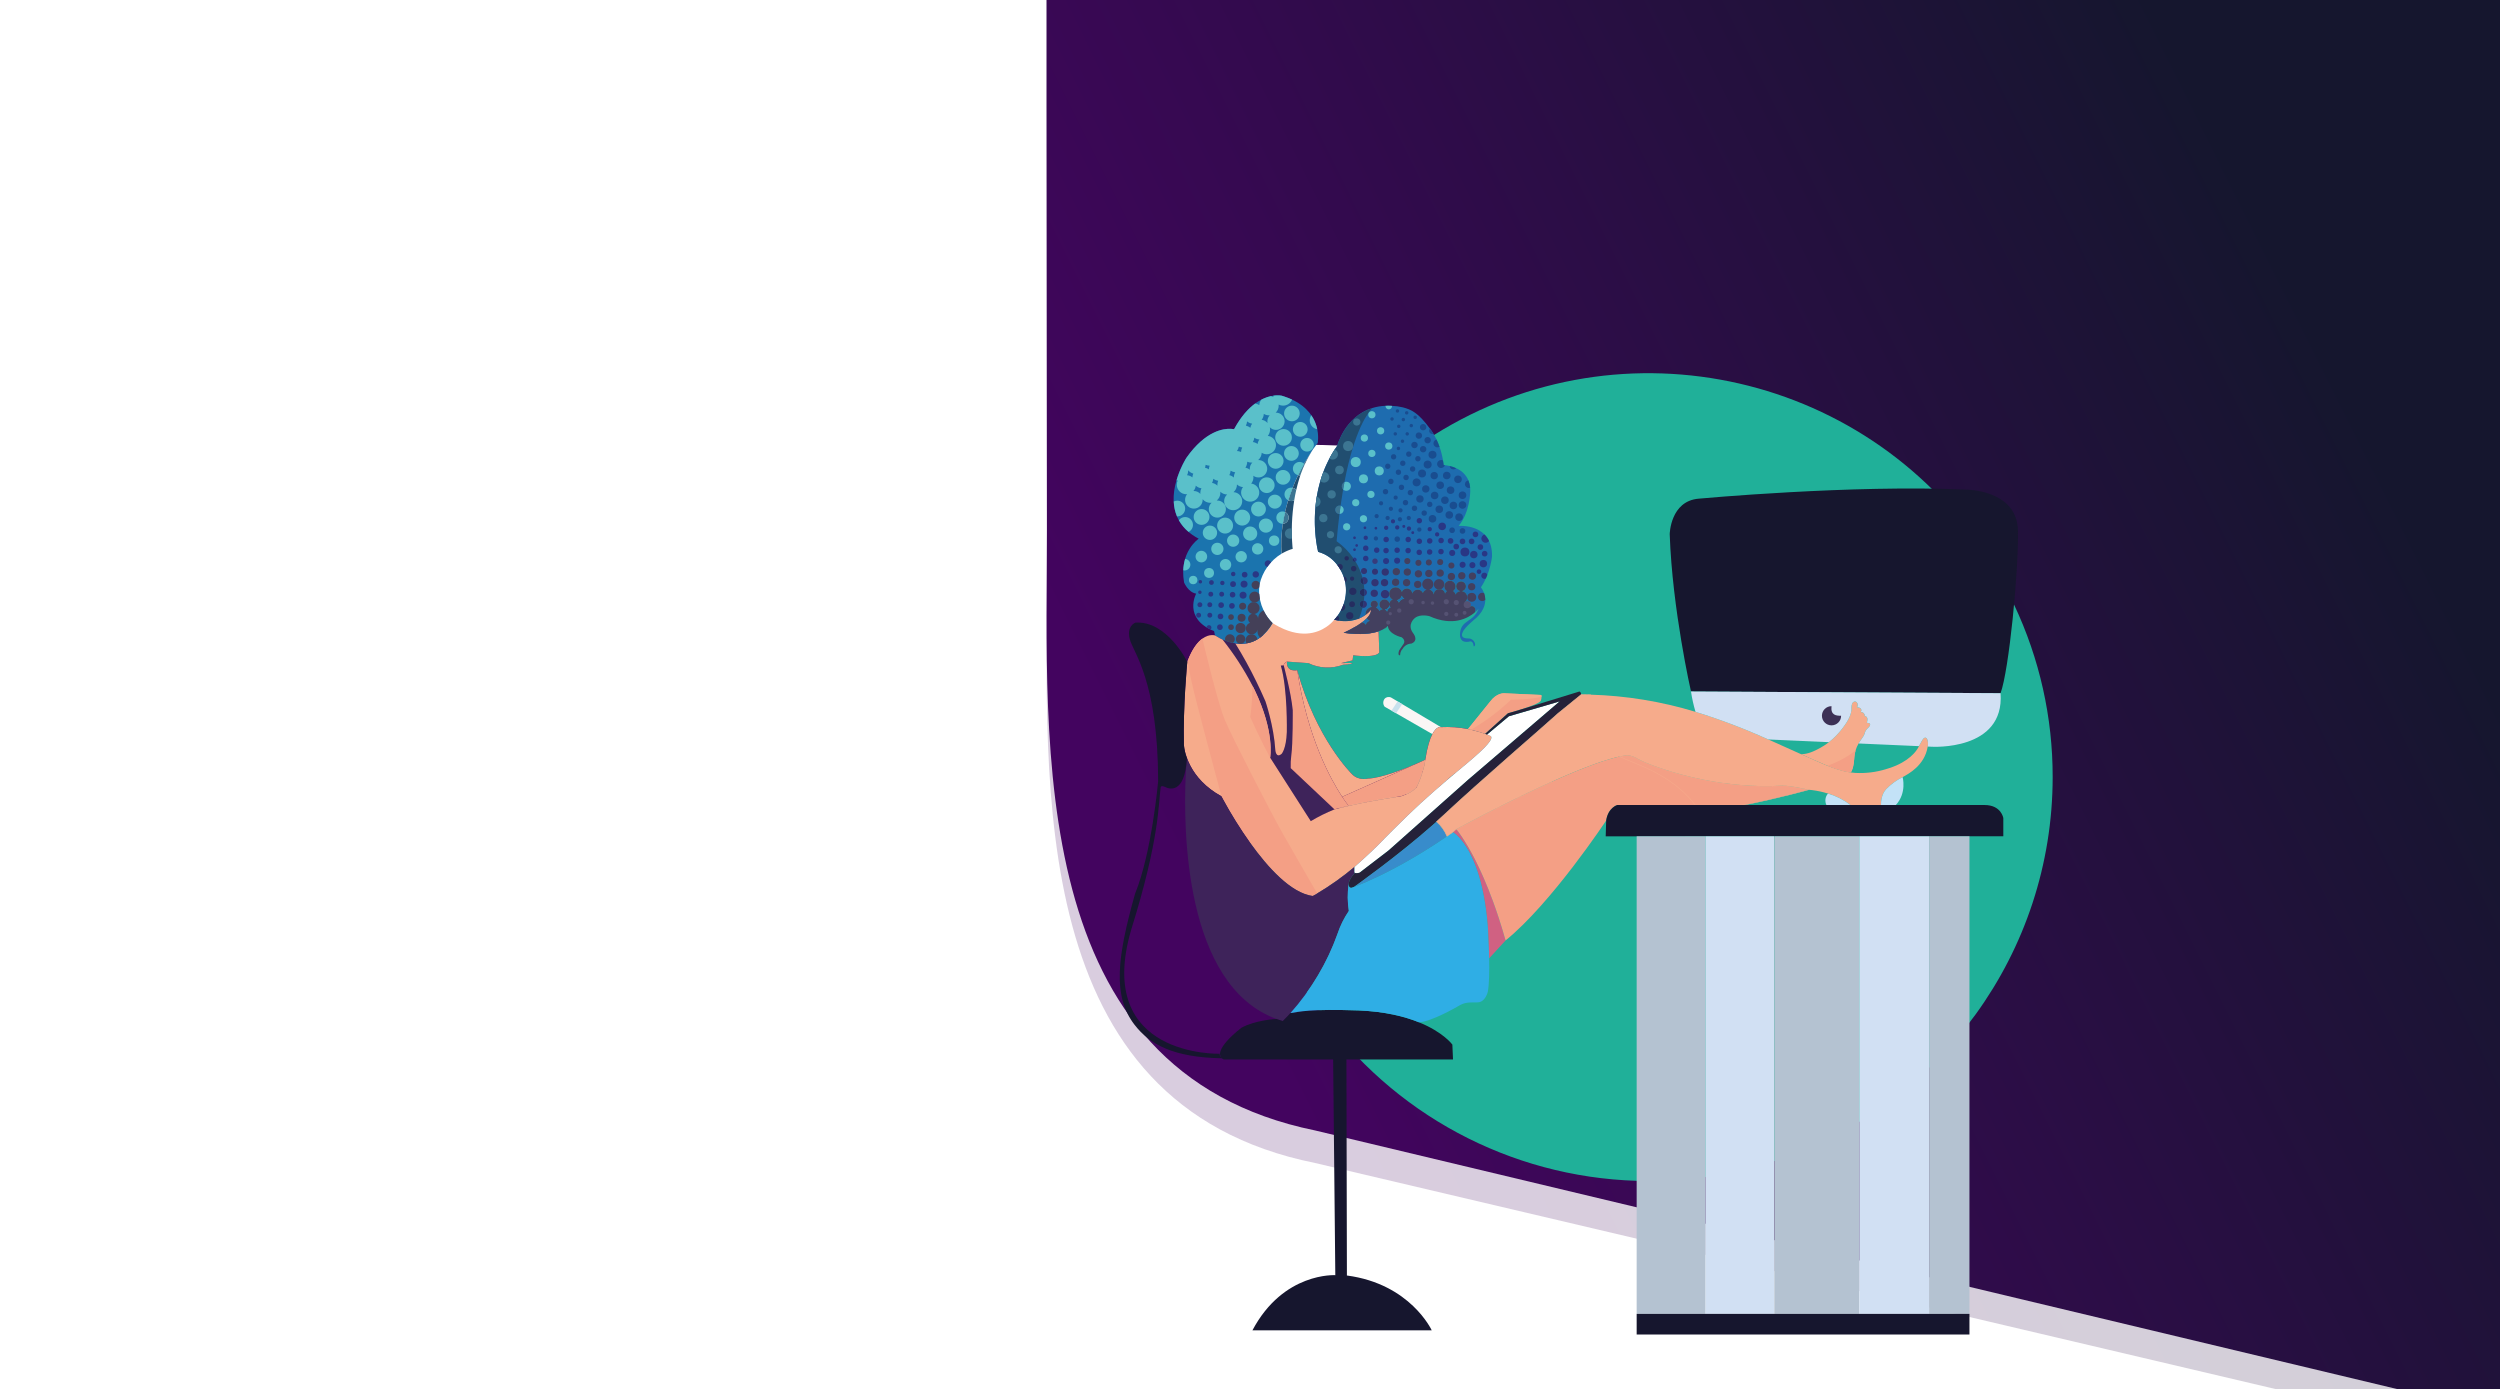<?xml version="1.0" encoding="utf-8"?>
<!-- Generator: Adobe Illustrator 16.0.0, SVG Export Plug-In . SVG Version: 6.00 Build 0)  -->
<!DOCTYPE svg PUBLIC "-//W3C//DTD SVG 1.1//EN" "http://www.w3.org/Graphics/SVG/1.1/DTD/svg11.dtd">
<svg version="1.1" id="Capa_1" xmlns="http://www.w3.org/2000/svg" xmlns:xlink="http://www.w3.org/1999/xlink" x="0px" y="0px"
	 width="1420px" height="789px" viewBox="0 380.833 1420 789" enable-background="new 0 380.833 1420 789" xml:space="preserve">
<rect x="0" y="380.833" width="1420" height="789" fill="#808080" stroke="none"/>
<rect id="Rectángulo_79" y="380.833" fill="#FFFFFF" width="1418" height="789"/>
<linearGradient id="SVGID_1_" gradientUnits="userSpaceOnUse" x1="695.602" y1="946.862" x2="1343.648" y2="623.616">
	<stop  offset="0" style="stop-color:#43045F"/>
	<stop  offset="1" style="stop-color:#15162E"/>
</linearGradient>
<path opacity="0.2" fill="url(#SVGID_1_)" d="M1423,380.833h-2H594.444v61.337v25.021l0.214,238.16
	c0,121.555-12.432,302.924,152.293,336.058L1423,1200.521V380.833z"/>
<linearGradient id="SVGID_2_" gradientUnits="userSpaceOnUse" x1="699.41" y1="936.214" x2="1340.319" y2="616.528">
	<stop  offset="0" style="stop-color:#43045F"/>
	<stop  offset="1" style="stop-color:#15162E"/>
</linearGradient>
<path fill="url(#SVGID_2_)" d="M594.444,380.833v33.574v25.408l0.214,241.848c0,123.437-12.432,307.614,152.293,341.261
	L1421,1184.021V380.833H594.444z"/>
<g id="vector" transform="translate(464.092 43.175)">
	<g id="Capa_30" transform="translate(139.039 123.825)">
		<path id="Trazado_42" fill="#20B099" d="M562.785,655.239c-0.027,99.242-63.819,187.232-158.134,218.117
			c-0.046,0.01-0.09,0.025-0.132,0.044c-22.977,7.456-46.982,11.25-71.139,11.242c-2.308,0-4.604-0.036-6.891-0.109
			c-72.043-2.198-138.876-38.088-180.5-96.932c-2.341-3.308-4.598-6.686-6.77-10.134c-16.332-25.853-27.29-54.729-32.223-84.908
			c9.968,13.936,23.134,28.5,35.5,30.167c0,0,10.462-5.384,23.991-16.699l0.571-0.474l0.241-0.208c0.105-0.105,0.215-0.206,0.33-0.3
			c2.474-2.2,7.748-6.946,11.979-11.166c0.33-0.341,0.67-0.681,0.989-1.011c1.055-1.088,2.088-2.132,3.076-3.144
			c0.495-0.492,0.989-1,1.463-1.483c0.473-0.484,0.956-0.967,1.429-1.431c0.593-0.6,1.187-1.199,1.758-1.768
			c11.9-11.924,19.21-18.463,30.167-27.848c0.001-0.009,0.005-0.017,0.011-0.022c0.042-0.027,0.079-0.061,0.11-0.1
			c0.026-0.036,0.056-0.069,0.088-0.101c0.7-0.779,3.011-2.627,5.967-4.978c0.22-0.188,0.44-0.363,0.67-0.549
			c8.474-7.045,17.529-14.563,18.563-18.088c0.031-0.102,0.054-0.204,0.065-0.31c0.058-0.353-0.021-0.714-0.22-1.011
			c-0.011-0.024-0.025-0.047-0.044-0.066l-0.064-0.034c-0.027-0.014-0.053-0.027-0.077-0.044l-0.11-0.045l-0.2-0.088l-1.429-0.614
			c-0.4-0.154-0.857-0.33-1.363-0.518c0,0-0.011,0-0.044-0.021c-0.11-0.023-0.418-0.122-0.879-0.275
			c-1.55-0.5-4.792-1.5-7.286-2.067c-0.017-0.01-0.036-0.014-0.055-0.011c-0.231-0.055-0.462-0.109-0.7-0.155
			c-0.286-0.065-0.56-0.119-0.813-0.164c-5.062-0.988-10.225-1.357-15.375-1.1c-0.012-0.001-0.023-0.005-0.033-0.011
			c-0.286-0.088-2.484-0.573-4.836,3.967c-1.407,2.691-2.868,7.175-4.012,14.584c0,0-22.167,10.4-32.508,10.671
			c0,0-5.407,1.474-9.166-2.561c0,0-20.419-19.97-31.047-58.983c0,0-6.274,1.418-5.857-4.891l12.177,0.868
			c6.164,2.982,13.28,3.312,19.693,0.911c0,0,4.945-0.132,5.363-0.967l-6.55,0.056l6.594-1.562l0.363-2.879
			c0,0,12.913,1.78,14.836-1.659l-0.429-11.99c-3.824,1.319-10.078,2.275-19.815,0.868c0,0,16.122-7.056,15.485-13.1
			c0,0-6.506,9.166-20.881,5.682c5.884-6.153,8.107-14.943,5.857-23.154c-4.308-13.377-14.979-15.4-14.979-15.4
			s-0.275-1.055-0.615-2.935c17.688-25.403,40.308-46.987,66.511-63.467c107.429-67.316,249.089-34.8,316.405,72.63
			c4.795,7.651,9.134,15.579,12.995,23.742v0.022C555.347,587.901,562.836,621.363,562.785,655.239z"/>
	</g>
	<g id="Audifonos" transform="translate(130.649 164.454)">
		<path id="Trazado_43" fill="#FFFFFF" d="M151.54,425.833l22.308,0.725l8.719,63.856l-6.492,35.94l-15.761,9.57l-43.563-2.429
			L107,499.239l3.822-32.035l17.281-34.992L151.54,425.833z"/>
	</g>
	<g id="Capa_31" transform="translate(123.333 275.107)">
		<path id="Trazado_44" fill="#3E235A" d="M170.544,522.27c0,0-0.769,0.3-2.109,0.879c-3.894,1.696-7.679,3.634-11.331,5.801
			l-23.079-36.08c0,0,2.813-14.431-8.936-38.652c-5.001-10.079-11.064-19.595-18.089-28.384c2.291,1.041,4.714,1.766,7.2,2.153
			c4.357,7.009,8.344,14.241,11.944,21.666c1.691,3.44,3.439,7.188,5.187,11.222c0,0,4.8,14,5.627,27.738
			c0,0,0.341,4.881,3.572,2.133c0,0,2.6-2.747,2.956-12.364c0,0,0.527-24.606-3.418-37.794l1.647-0.101
			c0,0,4.165,15.301,5.133,25.465c0,0,0.132,18.99-0.824,25.639c-0.313,2.408-0.427,4.837-0.341,7.264L170.544,522.27z"/>
	</g>
	<g id="Capa_5" transform="translate(130.531 258.16)">
		<path id="Trazado_45" fill="#F6AB8B" d="M188.831,450.055c-1.923,3.44-14.836,1.66-14.836,1.66l-0.363,2.879l-6.594,1.562
			l6.55-0.056c-0.418,0.836-5.363,0.968-5.363,0.968c-6.413,2.4-13.529,2.07-19.693-0.912l-7.66-0.549l-4.518-0.319
			c0,0-1.791,0.791-1.835,2.143l-1.647,0.101c3.945,13.188,3.418,37.794,3.418,37.794c-0.352,9.616-2.956,12.364-2.956,12.364
			c-3.231,2.747-3.572-2.133-3.572-2.133c-0.823-13.736-5.627-27.738-5.627-27.738c-1.747-4.033-3.495-7.781-5.187-11.222
			c-3.602-7.424-7.589-14.654-11.946-21.66c0.549,0.076,1.1,0.143,1.67,0.187h0.011c6.319,0.462,13.748-1.769,19.54-11.693
			c0.418,0.265,0.824,0.518,1.231,0.747c14.342,8.474,24.222,4.9,29.431,1.301c1.628-1.094,3.08-2.428,4.309-3.956
			c6.109,1.483,10.8,0.681,14.166-0.736c2.624-1.046,4.937-2.749,6.715-4.945c0.637,6.044-15.485,13.101-15.485,13.101
			c9.737,1.406,15.99,0.45,19.815-0.868L188.831,450.055z"/>
		<path id="Trazado_46" fill="#F6AB8B" d="M209.965,513.257l-42.245,18.815c-6.5-9.88-19.814-33.894-25.508-71.9
			c10.627,39.014,31.047,58.983,31.047,58.983c3.759,4.033,9.166,2.561,9.166,2.561C189.699,521.522,202.81,516.335,209.965,513.257
			z"/>
	</g>
	<g id="Capa_41" transform="translate(189.91 343.376)">
		<path id="Trazado_47" fill="#F49F85" d="M155.554,425.833c-0.001,0.034-0.005,0.067-0.011,0.101
			c-0.347,2.136-0.82,4.25-1.418,6.33c-0.021,0.076-0.055,0.165-0.077,0.253c-0.918,2.925-2.004,5.794-3.253,8.594l-0.044,0.088
			c0,0.011-0.011,0.011-0.011,0.021l-0.1,0.133c-0.03,0.043-0.064,0.083-0.101,0.121c-0.037,0.05-0.077,0.098-0.121,0.143
			c-1.581,1.612-3.473,2.888-5.561,3.748c-0.022,0.011-0.056,0.021-0.077,0.033c-0.242,0.1-0.495,0.209-0.747,0.318l-0.066,0.033
			c-0.109,0.044-0.22,0.088-0.318,0.132c-0.209,0.088-0.407,0.154-0.594,0.231c-0.021,0-0.032,0.011-0.044,0.011
			c-0.153,0.055-0.3,0.11-0.429,0.154c-0.144,0.059-0.291,0.11-0.44,0.153c-0.065,0.022-0.12,0.045-0.164,0.056l-0.301,0.1
			c0,0-0.076,0.011-0.209,0.033c-0.066,0.011-0.144,0.021-0.23,0.033c-0.121,0.021-0.264,0.044-0.43,0.065
			c-0.176,0.022-0.352,0.044-0.517,0.077c-0.088,0.011-0.187,0.033-0.286,0.044c-0.385,0.056-0.813,0.121-1.308,0.2
			c-5.715,0.824-11.067,1.78-15.782,2.715c-0.286,0.055-0.583,0.11-0.89,0.165c-3.363,0.637-6.825,1.341-10.034,2.055
			c-1.305-1.641-2.526-3.346-3.66-5.109l42.245-18.815l0.912-0.399l0.582-0.253l1.055-0.474l0.89-0.399
			c0.2-0.088,0.374-0.165,0.539-0.242l0.43-0.2l0.176-0.077l0.242-0.109L155.554,425.833z"/>
		<path id="Trazado_48" fill="none" stroke="#F8C995" stroke-width="0.25" stroke-miterlimit="10" d="M112,451.967
			c3.209-0.714,6.671-1.418,10.034-2.055c-4.989,0.989-9.221,1.935-12.331,2.671c-1.022,0.242-1.912,0.451-2.682,0.637l-0.022-0.055
			c0.846-0.209,1.726-0.429,2.627-0.647C110.396,452.33,111.187,452.154,112,451.967z"/>
		<path id="Trazado_49" fill="none" stroke="#F8C995" stroke-width="0.25" stroke-miterlimit="10" d="M122.924,449.743
			c4.715-0.934,10.067-1.89,15.782-2.714C135.277,447.583,129.284,448.561,122.924,449.743z"/>
		<path id="Trazado_50" fill="none" stroke="#F8C995" stroke-width="0.25" stroke-miterlimit="10" d="M150.421,441.615
			c-1.547,1.653-3.448,2.935-5.561,3.748C146.948,444.503,148.84,443.227,150.421,441.615z"/>
		<path id="Trazado_51" fill="none" stroke="#F8C995" stroke-width="0.25" stroke-miterlimit="10" d="M150.795,441.109
			c1.249-2.8,2.335-5.669,3.253-8.594C153.206,435.466,152.117,438.341,150.795,441.109z"/>
		<path id="Trazado_52" fill="none" stroke="#F8C995" stroke-width="0.25" stroke-miterlimit="10" d="M155.543,425.932
			c-0.271,2.149-0.745,4.27-1.418,6.33C154.723,430.182,155.196,428.068,155.543,425.932z"/>
	</g>
	<g id="Capa_38" transform="translate(158.05 287.613)">
		<path id="Trazado_53" fill="#F49F85" d="M143.86,507.729c-0.813,0.188-1.6,0.363-2.374,0.55c-0.899,0.22-1.78,0.439-2.627,0.647
			c-0.758,0.2-1.483,0.4-2.176,0.601c-0.068,0.021-0.139,0.04-0.209,0.055c-0.054,0.02-0.108,0.034-0.165,0.044
			c-0.121,0.033-0.209,0.055-0.286,0.077c-0.077,0.021-0.132,0.033-0.2,0.055l-24.855-23.415c-0.086-2.427,0.028-4.856,0.341-7.264
			c0.956-6.649,0.824-25.64,0.824-25.64c-0.968-10.167-5.132-25.467-5.132-25.467c0.043-1.352,1.834-2.143,1.834-2.143
			c-0.418,6.308,5.858,4.891,5.858,4.891c5.693,38,19.013,62.017,25.508,71.9C141.335,504.384,142.555,506.089,143.86,507.729z"/>
	</g>
	<g id="Capa_37" transform="translate(175.723 142.28)">
		<path id="Trazado_54" fill="#1E6CAF" d="M145.421,552.625c-1.797,0.008-3.261-1.442-3.269-3.239
			c-0.007-1.482,0.989-2.782,2.422-3.161c-0.274-0.153-0.52-0.354-0.725-0.593c-0.492,1.393-1.69,2.415-3.143,2.682
			c1.562,0.884,2.111,2.866,1.228,4.428c-0.884,1.563-2.866,2.112-4.428,1.229c-0.464-0.263-0.855-0.635-1.142-1.084
			c-0.467,1.736-2.254,2.766-3.99,2.298c-1.425-0.384-2.414-1.679-2.409-3.154c-0.002-0.229,0.023-0.458,0.077-0.682
			c-2.149,1.279-4.369,2.436-6.649,3.462c9.737,1.407,15.99,0.451,19.815-0.867c1.149-0.385,2.256-0.89,3.3-1.507
			C146.16,552.561,145.791,552.625,145.421,552.625z M207.658,511.533c0.418-19.089-18.958-17.441-18.958-17.441
			c6.451-7.692,6.595-19.507,6.595-19.507c0.023-0.737,0.001-1.475-0.066-2.209c-0.12-1.423-0.453-2.819-0.989-4.143
			c-1.334-3.113-3.824-5.587-6.945-6.9c-1.192-0.545-2.437-0.965-3.716-1.253c-0.879-0.214-1.771-0.368-2.671-0.462
			c-0.462-0.044-0.725-0.056-0.725-0.056c-0.1-0.899-0.22-1.769-0.363-2.627c-0.435-2.642-1.097-5.241-1.978-7.77
			c-0.498-1.414-1.07-2.801-1.714-4.154c-0.429-0.901-0.88-1.759-1.353-2.572c-0.132-0.23-0.264-0.45-0.399-0.67
			c-0.606-1.013-1.267-1.992-1.979-2.934c-6.759-9.177-10.594-10.781-15.3-12.056c-2.045-0.506-4.137-0.797-6.242-0.868
			c-1.229-0.086-2.462-0.101-3.693-0.044c-2.544,0.09-5.065,0.516-7.5,1.264c-15.616,4.814-19.936,21.441-19.936,21.441
			c-15.946,22.551-13.023,48.699-11.473,57.334c0.341,1.879,0.614,2.934,0.614,2.934s10.671,2.022,14.979,15.4
			c2.25,8.212,0.026,17.002-5.858,23.155c6.11,1.484,10.8,0.682,14.166-0.735c1.288-0.534,2.509-1.217,3.639-2.033v-0.012
			c-0.012-0.132-0.022-0.253-0.022-0.386c-0.005-2.072,1.52-3.831,3.572-4.12c-0.842-0.782-0.892-2.098-0.109-2.94
			c0.781-0.842,2.098-0.891,2.939-0.109c0.426,0.396,0.667,0.951,0.665,1.532c0.001,0.792-0.452,1.514-1.165,1.857
			c0.91,0.417,1.637,1.151,2.044,2.065c0.434-0.622,1.123-1.017,1.879-1.077c-1.493-0.527-2.276-2.166-1.748-3.659
			c0.403-1.143,1.481-1.908,2.693-1.912c1.358,0.005,2.529,0.957,2.813,2.286c0.163-1.019,0.872-1.863,1.846-2.2
			c-1.038-0.532-1.76-1.529-1.941-2.683c0.031-0.137,0.046-0.277,0.044-0.418c0.002-0.186-0.023-0.37-0.077-0.549v-0.021
			c0.216-2.022,2.03-3.486,4.052-3.271c1.49,0.159,2.734,1.204,3.148,2.645c0.59-1.588,2.354-2.397,3.942-1.808
			c1.13,0.419,1.91,1.462,1.992,2.664c0.576-1.701,2.423-2.613,4.124-2.036c0.845,0.286,1.535,0.907,1.909,1.718
			c0.631-1.637,2.469-2.451,4.104-1.821c1.084,0.418,1.854,1.395,2.006,2.546h0.065c0.11-1.788,1.647-3.148,3.436-3.038
			c1.493,0.091,2.729,1.191,2.994,2.664c0.22-0.558,0.598-1.039,1.088-1.385c-0.947-0.588-1.525-1.622-1.528-2.737
			c0.004-1.768,1.439-3.197,3.207-3.193s3.196,1.439,3.193,3.207c-0.003,1.062-0.531,2.053-1.411,2.646
			c0.715,0.451,1.208,1.18,1.362,2.011c0.525-1.066,1.556-1.794,2.736-1.934c-1.511-0.237-2.544-1.653-2.307-3.164
			c0.236-1.511,1.653-2.544,3.164-2.308s2.543,1.653,2.307,3.164c-0.186,1.188-1.118,2.121-2.307,2.308
			c1.926,0.235,3.297,1.987,3.062,3.914c-0.114,0.936-0.601,1.786-1.348,2.36c1.188,0.52,2.077,1.549,2.418,2.801
			c0.388-0.387,0.914-0.603,1.462-0.601c0.313-0.001,0.622,0.074,0.9,0.22c0.012-0.001,0.023,0.003,0.032,0.012h0.012
			c0.317,0.155,0.59,0.39,0.791,0.681c0.065,0.097,0.12,0.2,0.165,0.308c0.019,0.031,0.033,0.065,0.044,0.101
			c0.092,0.242,0.141,0.499,0.143,0.758v0.011c0.006,0.563-0.126,1.117-0.385,1.616c0.816-0.675,1.566-1.426,2.242-2.242
			c-2.835,7.671-9.693,6.309-10.518,13.529c-0.824,7.242,5.771,5.044,5.771,5.044c1.835-0.1,1.923,2.835,1.923,2.835
			c1.011,0,0.824-1.286,0.824-1.286c-0.3-1.879-1.944-3.247-3.847-3.2c-5.308,0-3.209-3.483-3.209-3.483
			c0.824-2.66,7.792-8.242,7.792-8.242c9.616-9.155,2.562-17.31,2.562-17.31C206.69,521.159,207.658,511.533,207.658,511.533z
			 M136.498,546.558c-0.83,0.826-1.72,1.59-2.66,2.286c0.878,0.167,1.647,0.693,2.121,1.451c0.301-1.103,1.154-1.969,2.253-2.286
			C137.512,547.701,136.916,547.197,136.498,546.558L136.498,546.558z"/>
	</g>
	<g id="Capa_32" transform="translate(175.721 143.579)">
		<path id="Trazado_55" fill="#214E70" d="M134.541,532.688c0.197,0,0.394-0.03,0.581-0.089c-0.043,0.868-0.132,1.747-0.253,2.639
			c-0.108-0.022-0.219-0.033-0.329-0.033c-1.148,0.002-2.078,0.935-2.075,2.083c0.002,0.976,0.682,1.818,1.635,2.027
			c-0.495,2.06-1.142,4.079-1.934,6.044c-3.705,1.501-7.759,1.925-11.693,1.22c-0.832-0.118-1.658-0.279-2.473-0.484
			c0.682-0.665,1.304-1.389,1.859-2.162c0.698-0.939,1.33-1.927,1.891-2.955c0.648-1.2,1.199-2.449,1.647-3.737
			c1.355-4.004,1.65-8.29,0.857-12.441v-0.011c-0.11-0.604-0.244-1.22-0.4-1.846c-0.154-0.474-0.319-0.945-0.484-1.386
			c-0.488-1.309-1.079-2.576-1.769-3.792c-0.533-0.948-1.131-1.859-1.791-2.725c-2.677-3.681-6.537-6.329-10.935-7.5
			c0,0-0.275-1.055-0.615-2.934c-1.297-7.463-1.6-15.064-0.9-22.606c0.165-1.9,0.418-3.856,0.747-5.858
			c0.495-2.983,1.17-5.934,2.022-8.836c0.483-1.67,1.044-3.362,1.681-5.055c1.005-2.67,2.18-5.272,3.517-7.792
			c0.9-1.714,1.891-3.418,2.989-5.1h0.011c0.44-0.7,0.912-1.4,1.407-2.088c0,0,4.319-16.628,19.937-21.441
			c-2.188,2.22-10.078,12-15.848,42.113c-0.905,0.428-1.483,1.339-1.483,2.341c-0.005,0.672,0.261,1.316,0.735,1.791
			c-0.505,2.912-0.988,6-1.45,9.264c-0.193-0.054-0.394-0.08-0.594-0.077c-1.305-0.006-2.367,1.047-2.374,2.353
			c-0.006,1.305,1.047,2.368,2.353,2.374c-0.601,4.792-1.154,9.946-1.627,15.5c3.674,2.606,6.864,5.835,9.429,9.539
			c-0.306,0.227-0.485,0.586-0.484,0.967c-0.001,0.672,0.542,1.219,1.215,1.22c0.002,0,0.004,0,0.006,0
			c0.209,0.003,0.415-0.055,0.593-0.165c1.724,2.814,3.037,5.86,3.9,9.045c-1.03,0.502-1.458,1.742-0.957,2.771
			c0.331,0.679,1.003,1.124,1.757,1.163c0.121,0.835,0.209,1.7,0.264,2.583c-0.185-0.058-0.377-0.088-0.571-0.088
			c-1.149,0.025-2.062,0.978-2.036,2.128c0.024,1.114,0.922,2.012,2.036,2.037H134.541z"/>
	</g>
	<g id="Capa_3" transform="translate(95.523 136.381)">
		<path id="Trazado_56" fill="#1B74AE" d="M188.834,452.945l-0.101,0.132c-0.088,0.101-0.165,0.2-0.241,0.3
			c-0.022,0.033-0.044,0.056-0.066,0.088c-0.088,0.11-0.176,0.231-0.286,0.363c-0.033,0.051-0.069,0.099-0.109,0.144
			c-0.121,0.153-0.242,0.308-0.353,0.462c-1.125,1.424-2.152,2.922-3.077,4.483c-0.058,0.077-0.109,0.157-0.153,0.242
			c-6.551,10.145-17.914,31.673-16.122,56.601c-6.372,3.884-10.891,10.191-12.519,17.474c-1.107,8.084,1.639,16.221,7.418,21.979
			c-5.792,9.925-13.221,12.155-19.54,11.693h-0.011c-0.571-0.044-1.121-0.11-1.67-0.187c-2.486-0.389-4.909-1.113-7.2-2.154
			c0,0-0.286-0.132-0.758-0.363c-0.231-0.109-0.506-0.253-0.813-0.418c-0.67-0.341-1.494-0.8-2.352-1.341
			c-0.07-0.052-0.145-0.1-0.22-0.143c-0.056-0.033-0.101-0.066-0.121-0.077c0-0.007-0.005-0.012-0.011-0.012l-0.55-2.473
			c-17.858-7.143-10.166-21.287-10.166-21.287c-4.527-0.691-6.868-6.318-6.868-6.318c-3.022-17.31,8.3-24.87,8.3-24.87
			c-20.955-11.117-13.846-32.25-9.405-41.48c0.728-1.543,1.543-3.044,2.44-4.495c10.792-15.342,21.1-16.639,25.178-16.44
			c0.464,0.014,0.927,0.058,1.385,0.132c0.061,0.02,0.123,0.031,0.188,0.033l0.011,0.011c0.033,0,0.065,0.011,0.1,0.011
			c0.11,0.033,0.165,0.044,0.165,0.044v-0.011c5.144-9.473,10.759-14.342,15.529-16.8c0.253-0.132,0.495-0.253,0.735-0.363
			c0.265-0.132,0.539-0.253,0.791-0.363c0.451-0.187,0.891-0.362,1.319-0.517l0.561-0.2c0.12-0.033,0.241-0.065,0.362-0.11
			c0.484-0.143,0.945-0.264,1.386-0.374c0.088-0.021,0.165-0.032,0.253-0.055c0.494-0.121,0.967-0.2,1.418-0.264l0.495-0.066
			c0.3-0.033,0.581-0.055,0.846-0.077c0.187-0.021,0.363-0.021,0.528-0.032c0.922-0.046,1.847,0.009,2.758,0.165
			c0.01,0.006,0.021,0.009,0.033,0.011h0.021c0.286,0.088,0.561,0.165,0.835,0.264c0.275,0.1,0.56,0.176,0.824,0.265
			c0.769,0.264,1.506,0.527,2.209,0.8c0.561,0.22,1.1,0.45,1.616,0.691c0.153,0.077,0.308,0.144,0.462,0.221
			C192.165,436.658,188.834,452.945,188.834,452.945z"/>
	</g>
	<g id="Capa_4" transform="translate(108.332 144.271)">
		<circle id="Elipse_101" fill="#293785" cx="127.688" cy="531.182" r="1.607"/>
		<circle id="Elipse_102" fill="#293785" cx="127.325" cy="537.532" r="1.619"/>
		<circle id="Elipse_103" fill="#444058" cx="126.811" cy="543.895" r="1.619"/>
		<circle id="Elipse_104" fill="#444058" cx="126.811" cy="549.639" r="1.619"/>
		<circle id="Elipse_105" fill="#293785" cx="120.486" cy="549.639" r="1.619"/>
		<circle id="Elipse_106" fill="#293785" cx="120.817" cy="543.525" r="1.619"/>
		<circle id="Elipse_107" fill="#293785" cx="121.186" cy="537.097" r="1.619"/>
		<circle id="Elipse_108" fill="#293785" cx="121.495" cy="530.878" r="1.397"/>
		<circle id="Elipse_109" fill="#293785" cx="115.306" cy="530.878" r="1.397"/>
		<circle id="Elipse_110" fill="#293785" cx="114.746" cy="536.876" r="1.397"/>
		<circle id="Elipse_111" fill="#293785" cx="114.746" cy="542.818" r="1.397"/>
		<path id="Trazado_57" fill="#293785" d="M115.68,549.856c0.001,0.428-0.192,0.833-0.526,1.101
			c-0.771-0.372-1.523-0.783-2.254-1.231c0.071-0.766,0.75-1.329,1.516-1.258C115.134,548.533,115.681,549.137,115.68,549.856
			L115.68,549.856z"/>
		<circle id="Elipse_112" fill="#293785" cx="108.397" cy="542.818" r="1.397"/>
		<circle id="Elipse_113" fill="#293785" cx="109.106" cy="536.876" r="1.397"/>
		<circle id="Elipse_114" fill="#293785" cx="109.106" cy="529.784" r="0.985"/>
		<circle id="Elipse_115" fill="#293785" cx="109.382" cy="523.824" r="0.985"/>
		<circle id="Elipse_116" fill="#293785" cx="115.683" cy="524.249" r="1.351"/>
		<circle id="Elipse_117" fill="#293785" cx="127.943" cy="525.175" r="1.672"/>
		<circle id="Elipse_118" fill="#293785" cx="121.873" cy="524.511" r="1.239"/>
		<circle id="Elipse_119" fill="#293785" cx="128.049" cy="519.425" r="1.267"/>
		<circle id="Elipse_120" fill="#293785" cx="133.638" cy="531.456" r="1.992"/>
		<circle id="Elipse_121" fill="#444058" cx="133.404" cy="537.716" r="1.992"/>
		<circle id="Elipse_122" fill="#444058" cx="132.809" cy="544.269" r="2.267"/>
		<circle id="Elipse_123" fill="#444058" cx="132.234" cy="550.128" r="2.895"/>
		<path id="Trazado_58" fill="#444058" d="M141.771,556.537c-1.895,1.136-3.986,1.903-6.165,2.264
			c-0.997-1.565-0.536-3.643,1.028-4.639c0.405-0.258,0.86-0.426,1.336-0.493c0.206,0.035,0.416,0.054,0.626,0.055
			c0.158,0.002,0.317-0.013,0.473-0.044C140.491,553.951,141.58,555.102,141.771,556.537z"/>
		<path id="Trazado_59" fill="#444058" d="M134.91,556.395c0.006,1.48-1.19,2.686-2.671,2.691c-1.48,0.005-2.686-1.19-2.691-2.671
			c-0.005-1.481,1.19-2.686,2.671-2.691c0.004,0,0.008,0,0.012,0C133.707,553.723,134.906,554.918,134.91,556.395z"/>
		<path id="Trazado_60" fill="#444058" d="M139.068,553.68c-0.156,0.031-0.314,0.046-0.473,0.044c-0.21-0.001-0.42-0.02-0.627-0.055
			c0.156-0.031,0.314-0.047,0.474-0.044C138.652,553.626,138.861,553.645,139.068,553.68z"/>
		<path id="Trazado_61" fill="#444058" d="M150.422,547.317c-1.78,3.212-4.209,6.019-7.132,8.242
			c-0.953-0.935-1.488-2.215-1.483-3.55c0.001-0.328,0.03-0.655,0.088-0.979c-0.282,1.395-1.415,2.457-2.824,2.649
			c-0.207-0.035-0.416-0.054-0.626-0.055c-0.159-0.003-0.317,0.013-0.473,0.044c-1.826-0.346-3.025-2.106-2.68-3.932
			c0.231-1.222,1.118-2.216,2.306-2.586c-1.263-0.961-1.506-2.764-0.544-4.026c0.409-0.537,0.994-0.913,1.653-1.062
			c-1.817-0.492-2.892-2.364-2.399-4.182c0.36-1.329,1.484-2.312,2.851-2.489c0.344,0.133,0.708,0.201,1.076,0.2
			c0.154,0,0.309-0.011,0.462-0.033h0.012c1.778,0.604,2.73,2.535,2.126,4.313c-0.402,1.184-1.421,2.051-2.653,2.259
			c1.14,0.366,1.935,1.398,2,2.594c-0.005-2.038,1.23-3.875,3.12-4.638C146.551,542.791,148.286,545.241,150.422,547.317z"/>
		<path id="Trazado_62" fill="#444058" d="M140.694,535.558c-0.153,0.022-0.308,0.033-0.462,0.033
			c-0.368,0.001-0.733-0.067-1.076-0.2c0.145-0.021,0.291-0.033,0.438-0.033C139.97,535.357,140.343,535.425,140.694,535.558z"/>
		<path id="Trazado_63" fill="#444058" d="M143.178,533.447c-0.363,1.112-1.318,1.928-2.474,2.11h-0.009
			c-0.153,0.022-0.308,0.033-0.462,0.033c-0.368,0.001-0.733-0.067-1.076-0.2c-1.598-0.595-2.41-2.371-1.816-3.969
			c0.595-1.597,2.371-2.41,3.969-1.815c0.638,0.237,1.18,0.679,1.541,1.256c0.012,0,0.012,0,0,0.012
			C142.912,531.737,143.02,532.596,143.178,533.447z"/>
		<path id="Trazado_64" fill="#444058" d="M143.09,524.876c-0.066,0.3-0.088,0.462-0.088,0.462c-0.066,0.549-0.121,1.1-0.165,1.638
			c-0.72,1.098-2.194,1.403-3.291,0.683c-1.098-0.721-1.403-2.194-0.683-3.292c0.721-1.097,2.194-1.402,3.292-0.682
			C142.588,523.969,142.917,524.387,143.09,524.876L143.09,524.876z"/>
		<path id="Trazado_65" fill="#323473" d="M216.692,530.863c0.002,0.141-0.013,0.281-0.044,0.418
			c-0.229,1.299-1.468,2.167-2.767,1.938c-1.299-0.229-2.166-1.468-1.938-2.767c0.229-1.299,1.468-2.166,2.767-1.938
			c0.93,0.164,1.676,0.86,1.903,1.777v0.021C216.668,530.491,216.694,530.677,216.692,530.863z"/>
		<circle id="Elipse_124" fill="#323473" cx="213.989" cy="524.336" r="2.08"/>
		<circle id="Elipse_125" fill="#323473" cx="214.402" cy="518.306" r="2.08"/>
		<circle id="Elipse_126" fill="#293785" cx="214.861" cy="512.075" r="1.736"/>
		<circle id="Elipse_127" fill="#293785" cx="214.862" cy="506.118" r="1.565"/>
		<circle id="Elipse_128" fill="#293785" cx="214.918" cy="499.829" r="1.565"/>
		<circle id="Elipse_129" fill="#293785" cx="214.918" cy="493.167" r="1.221"/>
		<path id="Trazado_66" fill="#43405F" d="M214.142,539.599c-0.066,0.01-0.134,0.013-0.2,0.011
			c-0.322,0.002-0.643-0.054-0.945-0.165c0.073-0.009,0.146-0.013,0.22-0.011C213.533,539.432,213.846,539.488,214.142,539.599z"/>
		<path id="Trazado_67" fill="#43405F" d="M214.142,539.599c-0.066,0.01-0.134,0.013-0.2,0.011
			c-0.322,0.002-0.643-0.054-0.945-0.165c0.073-0.009,0.146-0.013,0.22-0.011C213.533,539.432,213.846,539.488,214.142,539.599z"/>
		<path id="Trazado_68" fill="#444058" d="M203.194,542.624v0.011c0.107-0.074,0.21-0.155,0.308-0.242
			C203.407,542.48,203.304,542.557,203.194,542.624z M199.084,548.323c-0.23,0.154-0.462,0.309-0.691,0.451
			c0.23-0.143,0.462-0.3,0.699-0.439c0.056-0.044,0.11-0.077,0.177-0.121c-0.058,0.037-0.119,0.081-0.186,0.114L199.084,548.323z
			 M213.909,550.445c0.566-0.203,1.065-0.562,1.44-1.032c-0.449,0.387-0.93,0.733-1.438,1.036L213.909,550.445z"/>
		<circle id="Elipse_130" fill="#323473" cx="208.163" cy="530.38" r="2.08"/>
		<circle id="Elipse_131" fill="#323473" cx="208.576" cy="524.35" r="2.08"/>
		<circle id="Elipse_132" fill="#323473" cx="208.576" cy="518.118" r="1.736"/>
		<circle id="Elipse_133" fill="#373C7C" cx="208.577" cy="512.161" r="1.565"/>
		<circle id="Elipse_134" fill="#293785" cx="209.55" cy="505.873" r="1.565"/>
		<circle id="Elipse_135" fill="#194D90" cx="209.091" cy="499.21" r="1.221"/>
		<circle id="Elipse_136" fill="#293785" cx="209.09" cy="493.418" r="0.771"/>
		<path id="Trazado_69" fill="#323473" d="M204.007,536.59c0.006,1.147-0.92,2.082-2.067,2.088c-0.003,0-0.006,0-0.009,0
			c-0.149,0.004-0.298-0.015-0.44-0.055c0.339-1.343,0.596-2.704,0.769-4.077C203.267,534.7,204.011,535.57,204.007,536.59z"/>
		<path id="Trazado_70" fill="#252D60" d="M202.26,534.546c-0.173,1.373-0.43,2.734-0.769,4.077
			c-1.122-0.246-1.832-1.354-1.587-2.476c0.209-0.953,1.052-1.633,2.027-1.635C202.042,534.513,202.152,534.524,202.26,534.546z"/>
		<path id="Trazado_71" fill="#323473" d="M204.007,529.919c0.005,0.921-0.607,1.73-1.494,1.978
			c0.073-1.325,0.069-2.653-0.012-3.978C203.397,528.168,204.015,528.989,204.007,529.919z"/>
		<path id="Trazado_72" fill="#252D60" d="M202.513,531.897v0.011c-0.188,0.059-0.385,0.089-0.582,0.089
			c-1.15-0.025-2.063-0.979-2.037-2.129c0.024-1.114,0.922-2.012,2.037-2.036c0.193,0,0.386,0.03,0.57,0.088
			C202.583,529.243,202.587,530.572,202.513,531.897z"/>
		<path id="Trazado_73" fill="#323473" d="M204.424,523.26c0.002,1.149-0.927,2.084-2.076,2.088
			c-0.037,0.002-0.074-0.002-0.11-0.011c-0.182-1.327-0.449-2.642-0.8-3.935c0.281-0.146,0.595-0.221,0.912-0.22
			C203.494,521.187,204.422,522.115,204.424,523.26z"/>
		<path id="Trazado_74" fill="#252D60" d="M202.237,525.336c-1.144-0.06-2.022-1.034-1.963-2.178
			c0.039-0.754,0.484-1.426,1.163-1.757C201.788,522.695,202.055,524.009,202.237,525.336z"/>
		<circle id="Elipse_137" fill="#323473" cx="202.346" cy="517.75" r="1.736"/>
		<circle id="Elipse_138" fill="#293785" cx="203.319" cy="510.597" r="1.565"/>
		<circle id="Elipse_139" fill="#252D60" cx="194.229" cy="543.121" r="2.08"/>
		<circle id="Elipse_140" fill="#252D60" cx="195.553" cy="536.595" r="1.668"/>
		<path id="Trazado_75" fill="#252D60" d="M188.291,544.789c0.003,0.407-0.15,0.801-0.429,1.1c-0.832-0.117-1.658-0.279-2.473-0.484
			c0.681-0.666,1.302-1.391,1.856-2.165C187.878,543.494,188.291,544.108,188.291,544.789z"/>
		<circle id="Elipse_141" fill="#252D60" cx="195.965" cy="529.266" r="2.08"/>
		<path id="Trazado_76" fill="#252D60" d="M191.679,538.26c0.001,1.146-0.928,2.076-2.073,2.077c-0.002,0-0.003,0-0.004,0
			c-0.156-0.002-0.311-0.02-0.462-0.056c0.648-1.199,1.199-2.448,1.647-3.736C191.346,536.937,191.679,537.577,191.679,538.26z"/>
		<circle id="Elipse_142" fill="#252D60" cx="195.553" cy="522.062" r="1.203"/>
		<path id="Trazado_77" fill="#252D60" d="M192.524,522.6c0.005,0.622-0.333,1.196-0.879,1.495c-0.11-0.604-0.243-1.22-0.4-1.846
			c-0.154-0.474-0.319-0.945-0.483-1.386h0.021c0.957-0.004,1.736,0.769,1.741,1.726C192.524,522.593,192.524,522.596,192.524,522.6
			z"/>
		<path id="Trazado_78" fill="#252D60" d="M190.313,515.391c-0.001,0.797-0.545,1.491-1.319,1.681
			c-0.533-0.948-1.131-1.859-1.791-2.725c0.323-0.435,0.832-0.691,1.374-0.692C189.535,513.657,190.31,514.433,190.313,515.391z"/>
		<circle id="Elipse_143" fill="#252D60" cx="192.483" cy="510.509" r="1.257"/>
		<circle id="Elipse_144" fill="#252D60" cx="196.481" cy="516.383" r="1.565"/>
		<circle id="Elipse_145" fill="#293785" cx="203.319" cy="504.777" r="1.565"/>
		<circle id="Elipse_146" fill="#293785" cx="203.319" cy="498.847" r="1.221"/>
		<circle id="Elipse_147" fill="#293785" cx="202.859" cy="493.167" r="0.771"/>
		<path id="Trazado_79" fill="#252D60" d="M197.533,512.358c-0.178,0.11-0.384,0.168-0.593,0.165
			c-0.672,0.002-1.219-0.542-1.22-1.214c0-0.002,0-0.004,0-0.006c-0.002-0.381,0.178-0.74,0.483-0.967
			C196.654,510.973,197.105,511.655,197.533,512.358z"/>
		<path id="Trazado_80" fill="#293785" d="M198.16,511.303c0.004,0.44-0.237,0.847-0.626,1.055c-0.429-0.7-0.879-1.385-1.33-2.021
			c0.532-0.409,1.295-0.311,1.704,0.222C198.072,510.772,198.161,511.033,198.16,511.303L198.16,511.303z"/>
		<circle id="Elipse_148" fill="#293785" cx="196.94" cy="505.625" r="0.771"/>
		<circle id="Elipse_149" fill="#293785" cx="198.161" cy="503.211" r="0.771"/>
		<circle id="Elipse_150" fill="#293785" cx="196.94" cy="498.846" r="0.771"/>
		<path id="Trazado_81" fill="#43405F" d="M216.692,530.863c0.002,0.141-0.013,0.281-0.044,0.418
			c-0.041-0.194-0.06-0.394-0.055-0.593c0-0.132,0.011-0.253,0.021-0.374C216.668,530.492,216.694,530.677,216.692,530.863z"/>
		<circle id="Elipse_151" fill="#43405F" cx="220.275" cy="524.123" r="2.08"/>
		<circle id="Elipse_152" fill="#43405F" cx="220.688" cy="518.093" r="2.08"/>
		<circle id="Elipse_153" fill="#293785" cx="221.147" cy="511.862" r="1.736"/>
		<circle id="Elipse_154" fill="#293785" cx="221.148" cy="505.906" r="1.565"/>
		<circle id="Elipse_155" fill="#194D90" cx="221.204" cy="499.616" r="1.565"/>
		<circle id="Elipse_156" fill="#293785" cx="221.204" cy="492.954" r="1.221"/>
		<circle id="Elipse_157" fill="#43405F" cx="226.515" cy="524.336" r="2.08"/>
		<circle id="Elipse_158" fill="#43405F" cx="226.929" cy="518.306" r="2.08"/>
		<circle id="Elipse_159" fill="#43405F" cx="226.929" cy="512.075" r="1.736"/>
		<circle id="Elipse_160" fill="#293785" cx="227.388" cy="506.118" r="1.565"/>
		<circle id="Elipse_161" fill="#293785" cx="227.444" cy="499.829" r="1.565"/>
		<circle id="Elipse_162" fill="#293785" cx="230.014" cy="495.932" r="0.813"/>
		<circle id="Elipse_163" fill="#293785" cx="227.857" cy="493.592" r="1.221"/>
		<circle id="Elipse_164" fill="#293785" cx="224.937" cy="492.373" r="0.844"/>
		<circle id="Elipse_165" fill="#43405F" cx="232.83" cy="525.344" r="2.08"/>
		<circle id="Elipse_166" fill="#43405F" cx="233.243" cy="519.314" r="2.08"/>
		<circle id="Elipse_167" fill="#43405F" cx="233.243" cy="513.083" r="1.736"/>
		<circle id="Elipse_168" fill="#293785" cx="233.703" cy="507.125" r="1.565"/>
		<circle id="Elipse_169" fill="#293785" cx="233.759" cy="500.837" r="1.565"/>
		<circle id="Elipse_170" fill="#194D90" cx="233.76" cy="494.175" r="1.221"/>
		<path id="Trazado_82" fill="#43405F" d="M265.526,539.305c-0.021-0.117-0.056-0.231-0.101-0.341
			c-0.01-0.035-0.024-0.069-0.044-0.101c-0.044-0.107-0.099-0.211-0.165-0.308c-0.2-0.291-0.473-0.525-0.791-0.681h-0.011
			c-0.009-0.009-0.021-0.013-0.033-0.012c-0.277-0.146-0.586-0.221-0.899-0.22c-0.548-0.002-1.074,0.214-1.462,0.601
			c-0.341-1.252-1.23-2.281-2.418-2.801c1.539-1.182,1.828-3.388,0.646-4.927c-0.574-0.748-1.425-1.233-2.36-1.348
			c1.511-0.237,2.544-1.654,2.308-3.165c-0.236-1.512-1.653-2.545-3.165-2.309s-2.545,1.654-2.309,3.165
			c0.187,1.189,1.119,2.122,2.309,2.309c-1.182,0.139-2.211,0.867-2.737,1.934c-0.154-0.831-0.648-1.56-1.362-2.011
			c1.464-0.989,1.85-2.979,0.86-4.443c-0.988-1.464-2.978-1.85-4.442-0.86c-1.465,0.988-1.851,2.978-0.861,4.442
			c0.256,0.379,0.591,0.699,0.98,0.938c-0.489,0.346-0.867,0.827-1.088,1.385c-0.214-1.196-1.079-2.173-2.242-2.528h-0.011
			c-0.364,0.156-0.757,0.234-1.153,0.231c-0.321,0-0.641-0.053-0.945-0.154c-1.191,0.446-2.006,1.554-2.077,2.824h-0.066
			c-0.169-1.315-1.145-2.384-2.439-2.671c1.682-0.484,2.651-2.24,2.167-3.921c-0.483-1.682-2.239-2.652-3.921-2.168
			c-1.681,0.484-2.651,2.24-2.167,3.921c0.318,1.107,1.214,1.955,2.338,2.212c-0.958,0.267-1.732,0.972-2.088,1.899
			c-0.753-1.631-2.685-2.343-4.315-1.59c-0.811,0.374-1.432,1.064-1.718,1.909c-0.116-1.689-1.58-2.966-3.271-2.85
			c-1.202,0.083-2.245,0.862-2.664,1.993c-0.562-1.955-2.602-3.084-4.556-2.522c-1.44,0.414-2.485,1.658-2.645,3.148v0.021
			c0.053,0.178,0.079,0.363,0.077,0.549c0.002,0.141-0.013,0.281-0.044,0.418c0.185,1.156,0.911,2.153,1.955,2.683
			c-0.974,0.337-1.683,1.182-1.846,2.2c-0.319-1.55-1.834-2.548-3.384-2.229c-1.333,0.275-2.289,1.449-2.287,2.81
			c-0.005,1.217,0.764,2.302,1.912,2.7c-0.756,0.061-1.445,0.455-1.879,1.077c-0.407-0.914-1.134-1.648-2.044-2.065
			c0.713-0.344,1.166-1.065,1.165-1.857c0-1.147-0.93-2.077-2.076-2.078c-1.147,0-2.078,0.93-2.078,2.077
			c0,0.575,0.238,1.125,0.659,1.518c-2.053,0.289-3.577,2.049-3.572,4.121c0,0.132,0.011,0.253,0.022,0.386
			c0.109-0.067,0.213-0.145,0.308-0.231c1.043-0.758,1.975-1.656,2.77-2.671c0.164,1.594-0.836,3.264-2.386,4.847
			c0.419,0.64,1.015,1.145,1.714,1.451c-1.098,0.317-1.951,1.184-2.253,2.286c-0.474-0.759-1.242-1.284-2.121-1.451
			c-0.626,0.473-1.285,0.923-1.956,1.363c-0.065,0.044-0.12,0.077-0.176,0.121c-0.242,0.143-0.473,0.3-0.699,0.439
			c-0.319,0.2-0.638,0.4-0.956,0.582c-2.149,1.279-4.369,2.436-6.649,3.462c9.737,1.407,15.99,0.451,19.815-0.868
			c1.149-0.384,2.256-0.889,3.3-1.506h0.011c0.509-0.302,0.991-0.647,1.44-1.032l0.011-0.012c0.188-0.159,0.364-0.332,0.528-0.517
			c0.274,4.847,7.868,6.5,7.868,6.5c2.572,1.923,0.968,3.846,0.968,3.846c-1.056,1.374-2.518,3.759-2.518,3.759
			c-0.923,3.209,0.637,2.562,0.637,2.562c0.089-2.562,1.286-3.385,1.286-3.385c0.995-1.923,2.957-3.153,5.121-3.209
			c4.583-1.824,0.824-6.133,0.824-6.133c-3.473-4.944,1.2-8.429,1.2-8.429c3.109-2.473,8.242-1,8.242-1
			c13.221,5.979,21.848,1.154,25.672-2.044c0.259-0.499,0.391-1.054,0.385-1.616v-0.011
			C265.575,539.581,265.558,539.442,265.526,539.305z M215.456,540.734c-0.296-0.514-0.757-0.912-1.308-1.132
			c1.336-0.096,2.427-1.104,2.627-2.429c0.096,0.453,0.302,0.876,0.6,1.23c-0.983,0.413-1.701,1.285-1.917,2.33H215.456z
			 M222.156,535.656c-0.194-0.563-0.569-1.045-1.066-1.373c1.291-0.286,2.325-1.25,2.7-2.518c0.252,0.703,0.753,1.289,1.407,1.648
			c-1.341,0.148-2.5,1.004-3.035,2.242H222.156z"/>
		<circle id="Elipse_171" fill="#43405F" cx="239.153" cy="519.101" r="2.08"/>
		<circle id="Elipse_172" fill="#43405F" cx="239.153" cy="512.869" r="1.736"/>
		<circle id="Elipse_173" fill="#293785" cx="239.613" cy="506.913" r="1.565"/>
		<circle id="Elipse_174" fill="#293785" cx="239.669" cy="500.624" r="1.565"/>
		<circle id="Elipse_175" fill="#293785" cx="239.669" cy="493.962" r="1.221"/>
		<path id="Trazado_83" fill="#43405F" d="M247.94,525.295c-0.006,1.188-0.712,2.261-1.8,2.735h-0.012
			c-0.364,0.156-0.757,0.234-1.153,0.231c-1.643,0.004-2.977-1.323-2.981-2.965c-0.004-1.643,1.323-2.977,2.965-2.981
			c1.643-0.004,2.977,1.323,2.981,2.965C247.94,525.285,247.94,525.29,247.94,525.295z"/>
		<circle id="Elipse_176" fill="#43405F" cx="245.604" cy="518.889" r="2.08"/>
		<circle id="Elipse_177" fill="#43405F" cx="245.604" cy="512.657" r="1.736"/>
		<circle id="Elipse_178" fill="#293785" cx="246.064" cy="506.7" r="1.565"/>
		<circle id="Elipse_179" fill="#293785" cx="246.12" cy="500.411" r="1.565"/>
		<circle id="Elipse_180" fill="#293785" cx="243.868" cy="496.918" r="1.221"/>
		<circle id="Elipse_181" fill="#43405F" cx="251.969" cy="520.837" r="2.08"/>
		<circle id="Elipse_182" fill="#43405F" cx="251.969" cy="514.606" r="1.736"/>
		<circle id="Elipse_183" fill="#293785" cx="252.428" cy="507.469" r="1.736"/>
		<circle id="Elipse_184" fill="#293785" cx="259.659" cy="506.913" r="2.535"/>
		<circle id="Elipse_185" fill="#293785" cx="264.702" cy="508.387" r="2.123"/>
		<circle id="Elipse_186" fill="#293785" cx="270.134" cy="513.537" r="2.123"/>
		<circle id="Elipse_187" fill="#293785" cx="267.641" cy="518.077" r="1.299"/>
		<path id="Trazado_84" fill="#293785" d="M271.553,521.938c-0.259,0.154-0.555,0.234-0.856,0.231
			c-0.971,0.002-1.76-0.783-1.763-1.754c-0.002-0.971,0.783-1.76,1.754-1.763c0.795-0.002,1.492,0.529,1.701,1.296L271.553,521.938z
			"/>
		<circle id="Elipse_188" fill="#293785" cx="270.861" cy="507.876" r="1.612"/>
		<circle id="Elipse_189" fill="#293785" cx="268.436" cy="504.122" r="1.612"/>
		<path id="Trazado_85" fill="#293785" d="M273.378,500.663c-0.456,0.64-1.192,1.02-1.978,1.021
			c-1.325,0.002-2.402-1.07-2.404-2.396c-0.002-1.084,0.723-2.033,1.768-2.319C271.834,498.047,272.718,499.295,273.378,500.663z"/>
		<circle id="Elipse_190" fill="#293785" cx="263.436" cy="500.898" r="1.612"/>
		<circle id="Elipse_191" fill="#194D90" cx="258.277" cy="494.969" r="1.612"/>
		<circle id="Elipse_192" fill="#293785" cx="258.277" cy="500.898" r="1.612"/>
		<circle id="Elipse_193" fill="#293785" cx="265.639" cy="496.918" r="1.612"/>
		<circle id="Elipse_194" fill="#293785" cx="251.5" cy="500.624" r="1.612"/>
		<circle id="Elipse_195" fill="#293785" cx="254.724" cy="503.847" r="1.612"/>
		<circle id="Elipse_196" fill="#194D90" cx="252.377" cy="494.565" r="1.612"/>
		<circle id="Elipse_197" fill="#194D90" cx="253.112" cy="480.495" r="2.162"/>
		<circle id="Elipse_198" fill="#194D90" cx="258.278" cy="480.22" r="2.162"/>
		<circle id="Elipse_199" fill="#194D90" cx="258.278" cy="474.681" r="2.162"/>
		<path id="Trazado_86" fill="#194D90" d="M262.616,470.387c-0.249,0.111-0.519,0.168-0.791,0.165
			c-1.191,0.008-2.165-0.951-2.173-2.144c-0.008-1.125,0.852-2.068,1.973-2.164C262.161,467.568,262.496,468.964,262.616,470.387z"
			/>
		<circle id="Elipse_200" fill="#194D90" cx="255.716" cy="465.642" r="2.162"/>
		<path id="Trazado_87" fill="#194D90" d="M254.682,459.343c-0.813,0.868-2.177,0.913-3.045,0.1
			c-0.38-0.355-0.617-0.836-0.671-1.353C252.245,458.378,253.49,458.798,254.682,459.343z"/>
		<circle id="Elipse_201" fill="#194D90" cx="250.765" cy="485.884" r="2.162"/>
		<circle id="Elipse_202" fill="#194D90" cx="256.337" cy="487.119" r="2.162"/>
		<circle id="Elipse_203" fill="#194D90" cx="245.09" cy="482.656" r="2.162"/>
		<circle id="Elipse_204" fill="#194D90" cx="248.282" cy="477.513" r="2.162"/>
		<circle id="Elipse_205" fill="#194D90" cx="251.5" cy="471.816" r="2.162"/>
		<circle id="Elipse_206" fill="#194D90" cx="249.338" cy="463.481" r="2.162"/>
		<circle id="Elipse_207" fill="#194D90" cx="245.605" cy="469.006" r="2.162"/>
		<circle id="Elipse_208" fill="#194D90" cx="242.436" cy="474.824" r="2.162"/>
		<circle id="Elipse_209" fill="#194D90" cx="239.669" cy="479.876" r="1.543"/>
		<circle id="Elipse_210" fill="#194D90" cx="236.523" cy="484.816" r="1.543"/>
		<circle id="Elipse_211" fill="#293785" cx="233.76" cy="489.148" r="1.543"/>
		<circle id="Elipse_212" fill="#194D90" cx="227.766" cy="487.605" r="1.191"/>
		<circle id="Elipse_213" fill="#194D90" cx="223.075" cy="483.273" r="1.191"/>
		<circle id="Elipse_214" fill="#194D90" cx="222.713" cy="488.309" r="1.191"/>
		<circle id="Elipse_215" fill="#293785" cx="218.791" cy="489.499" r="1.191"/>
		<circle id="Elipse_216" fill="#194D90" cx="215.735" cy="487.605" r="1.191"/>
		<circle id="Elipse_217" fill="#194D90" cx="217.6" cy="482.38" r="1.191"/>
		<circle id="Elipse_218" fill="#194D90" cx="209.515" cy="486.542" r="1.191"/>
		<circle id="Elipse_219" fill="#194D90" cx="212.023" cy="479.249" r="1.191"/>
		<circle id="Elipse_220" fill="#194D90" cx="220.316" cy="476.014" r="1.191"/>
		<circle id="Elipse_221" fill="#194D90" cx="223.616" cy="470.197" r="1.544"/>
		<circle id="Elipse_222" fill="#194D90" cx="226.222" cy="464.603" r="1.544"/>
		<circle id="Elipse_223" fill="#194D90" cx="229.942" cy="459.775" r="1.544"/>
		<circle id="Elipse_224" fill="#194D90" cx="221.884" cy="461.603" r="1.544"/>
		<circle id="Elipse_225" fill="#194D90" cx="217.6" cy="466.845" r="1.544"/>
		<circle id="Elipse_226" fill="#194D90" cx="214.544" cy="472.663" r="1.544"/>
		<circle id="Elipse_227" fill="#194D90" cx="224.359" cy="456.512" r="1.544"/>
		<circle id="Elipse_228" fill="#194D90" cx="227.767" cy="451.325" r="1.544"/>
		<circle id="Elipse_229" fill="#194D90" cx="232.944" cy="453.943" r="1.544"/>
		<circle id="Elipse_230" fill="#194D90" cx="219.144" cy="452.869" r="1.521"/>
		<circle id="Elipse_231" fill="#194D90" cx="215.81" cy="458.231" r="1.521"/>
		<circle id="Elipse_232" fill="#194D90" cx="221.884" cy="448.101" r="0.977"/>
		<circle id="Elipse_233" fill="#194D90" cx="224.184" cy="443.998" r="0.977"/>
		<circle id="Elipse_234" fill="#194D90" cx="226.88" cy="439.828" r="0.977"/>
		<circle id="Elipse_235" fill="#194D90" cx="229.185" cy="435.132" r="0.977"/>
		<circle id="Elipse_236" fill="#194D90" cx="231.399" cy="430.402" r="0.977"/>
		<circle id="Elipse_237" fill="#194D90" cx="226.569" cy="427.88" r="0.977"/>
		<circle id="Elipse_238" fill="#194D90" cx="221.336" cy="426.81" r="0.977"/>
		<circle id="Elipse_239" fill="#194D90" cx="220.102" cy="439.828" r="0.977"/>
		<circle id="Elipse_240" fill="#194D90" cx="224.678" cy="431.701" r="0.977"/>
		<circle id="Elipse_241" fill="#194D90" cx="222.072" cy="435.547" r="0.977"/>
		<circle id="Elipse_242" fill="#194D90" cx="218.25" cy="431.377" r="0.977"/>
		<circle id="Elipse_243" fill="#194D90" cx="231.003" cy="446.15" r="1.818"/>
		<circle id="Elipse_244" fill="#194D90" cx="233.497" cy="440.804" r="1.818"/>
		<circle id="Elipse_245" fill="#194D90" cx="235.924" cy="436.026" r="1.818"/>
		<circle id="Elipse_246" fill="#194D90" cx="235.924" cy="448.529" r="1.818"/>
		<circle id="Elipse_247" fill="#194D90" cx="238.481" cy="443.418" r="1.818"/>
		<path id="Trazado_88" fill="#194D90" d="M241.768,439.78c-0.207,0.08-0.427,0.121-0.648,0.121
			c-1.001-0.001-1.812-0.812-1.813-1.813c0-0.46,0.173-0.903,0.483-1.242C240.503,437.787,241.163,438.767,241.768,439.78z"/>
		<circle id="Elipse_248" fill="#194D90" cx="231.003" cy="482.083" r="1.552"/>
		<circle id="Elipse_249" fill="#194D90" cx="234.106" cy="476.782" r="2.101"/>
		<circle id="Elipse_250" fill="#194D90" cx="237.417" cy="471.107" r="2.101"/>
		<circle id="Elipse_251" fill="#194D90" cx="242.208" cy="463.541" r="2.101"/>
		<path id="Trazado_89" fill="#194D90" d="M248.296,457.628c-0.376,1.199-1.652,1.867-2.853,1.491
			c-1.199-0.376-1.867-1.653-1.491-2.853s1.653-1.867,2.853-1.491c0.14,0.044,0.275,0.101,0.403,0.17
			c0.144,0.857,0.265,1.726,0.363,2.627C247.571,457.573,247.834,457.584,248.296,457.628z"/>
		<circle id="Elipse_252" fill="#194D90" cx="241.233" cy="451.671" r="2.273"/>
		<path id="Trazado_90" fill="#194D90" d="M245.23,447.176c-0.359,0.215-0.77,0.329-1.188,0.33c-1.255,0-2.273-1.018-2.273-2.272
			c0-1.053,0.722-1.968,1.746-2.212C244.16,444.375,244.732,445.762,245.23,447.176z"/>
		<circle id="Elipse_253" fill="#194D90" cx="238.481" cy="457.24" r="2.273"/>
		<circle id="Elipse_254" fill="#194D90" cx="235.303" cy="462.331" r="2.273"/>
		<circle id="Elipse_255" fill="#194D90" cx="232.215" cy="467.383" r="2.273"/>
		<circle id="Elipse_256" fill="#194D90" cx="228.665" cy="473.208" r="1.542"/>
		<circle id="Elipse_257" fill="#194D90" cx="225.901" cy="478.883" r="1.542"/>
		<circle id="Elipse_258" fill="#194D90" cx="241.233" cy="488.046" r="2.162"/>
		<circle id="Elipse_259" fill="#293785" cx="246.717" cy="492.367" r="2.162"/>
		<circle id="Elipse_260" fill="#43405F" cx="257.877" cy="520.411" r="2.08"/>
		<circle id="Elipse_261" fill="#293785" cx="258.336" cy="514.179" r="1.736"/>
		<circle id="Elipse_262" fill="#43405F" cx="263.525" cy="532.656" r="2.539"/>
		<circle id="Elipse_263" fill="#43405F" cx="263.489" cy="526.654" r="2.08"/>
		<path id="Trazado_91" fill="#43405F" d="M271.224,534.038c-0.878,0.969-2.375,1.043-3.344,0.165s-1.043-2.375-0.165-3.344
			c0.45-0.497,1.091-0.779,1.762-0.777c0.375-0.006,0.745,0.085,1.075,0.264C270.983,531.531,271.21,532.779,271.224,534.038z"/>
		<circle id="Elipse_264" fill="#43405F" cx="263.903" cy="520.624" r="2.08"/>
		<circle id="Elipse_265" fill="#293785" cx="263.903" cy="514.393" r="1.736"/>
		<circle id="Elipse_266" fill="#293785" cx="140.851" cy="519.647" r="1.831"/>
		<path id="Trazado_92" fill="#293785" d="M149.53,512.753c-0.759,0.833-1.464,1.715-2.11,2.638
			c-1.028-0.207-1.694-1.209-1.486-2.238c0.207-1.028,1.209-1.694,2.237-1.486C148.773,511.787,149.279,512.193,149.53,512.753z"/>
		<path id="Trazado_93" fill="#444058" d="M139.068,553.68c-0.156,0.031-0.314,0.046-0.473,0.044c-0.21-0.001-0.42-0.02-0.627-0.055
			c0.156-0.031,0.314-0.047,0.474-0.044C138.652,553.626,138.861,553.645,139.068,553.68z"/>
		<path id="Trazado_94" fill="#444058" d="M128.935,556.394c0.001,0.854-0.393,1.662-1.067,2.188
			c-1.477-0.304-2.924-0.729-4.329-1.275c-0.493-1.45,0.282-3.026,1.732-3.52c1.45-0.494,3.026,0.281,3.52,1.732
			c0.097,0.281,0.146,0.577,0.148,0.875H128.935z"/>
		<circle id="Elipse_267" fill="#293785" cx="134.194" cy="525.174" r="1.992"/>
		<circle id="Elipse_268" fill="#293785" cx="134.543" cy="519.81" r="1.624"/>
		<path id="Trazado_95" fill="#444058" d="M264.43,537.876c0.347,0.106,0.634,0.354,0.791,0.681
			C265.019,538.266,264.747,538.031,264.43,537.876z"/>
		<path id="Trazado_96" fill="#444058" d="M265.387,538.865c-0.045-0.107-0.1-0.211-0.165-0.308
			c0.031,0.036,0.058,0.077,0.076,0.121C265.332,538.74,265.361,538.802,265.387,538.865z"/>
		<path id="Trazado_97" fill="#444058" d="M199.094,548.338c-0.241,0.143-0.473,0.3-0.699,0.439c0.23-0.143,0.462-0.3,0.691-0.45
			L199.094,548.338z"/>
		<path id="Trazado_98" fill="#444058" d="M215.349,549.416c-0.375,0.472-0.874,0.829-1.44,1.032
			C214.418,550.147,214.9,549.801,215.349,549.416z"/>
		<path id="Trazado_99" fill="#1E6CAF" d="M217.382,538.404c-0.986,0.412-1.706,1.284-1.923,2.33
			c-0.296-0.514-0.757-0.912-1.308-1.132c1.336-0.096,2.427-1.104,2.627-2.429C216.875,537.627,217.083,538.05,217.382,538.404z"/>
		<path id="Trazado_100" fill="#1E6CAF" d="M225.206,533.415c-1.344,0.146-2.506,1.001-3.044,2.241
			c-0.194-0.563-0.569-1.045-1.065-1.373c1.29-0.286,2.324-1.25,2.699-2.518C224.049,532.47,224.551,533.056,225.206,533.415z"/>
		<path id="Trazado_101" fill="#444058" d="M245.186,527.886c-0.396,0-0.787,0.074-1.154,0.22c0.305,0.102,0.624,0.154,0.945,0.154
			c0.396,0.003,0.789-0.075,1.153-0.231C245.826,527.931,245.507,527.882,245.186,527.886z"/>
		<circle id="Elipse_269" fill="#555273" cx="249.063" cy="535.178" r="1.465"/>
		<circle id="Elipse_270" fill="#555273" cx="254.741" cy="535.635" r="1.465"/>
		<circle id="Elipse_271" fill="#555273" cx="249.063" cy="542.092" r="1.19"/>
		<circle id="Elipse_272" fill="#555273" cx="254.741" cy="542.55" r="1.088"/>
		<circle id="Elipse_273" fill="#555273" cx="259.463" cy="541.462" r="1.088"/>
		<circle id="Elipse_274" fill="#555273" cx="229.138" cy="535.178" r="1.465"/>
		<circle id="Elipse_275" fill="#555273" cx="241.233" cy="535.939" r="0.974"/>
		<circle id="Elipse_276" fill="#555273" cx="235.885" cy="535.636" r="0.974"/>
		<circle id="Elipse_277" fill="#555273" cx="217.269" cy="541.956" r="0.908"/>
		<circle id="Elipse_278" fill="#555273" cx="260.987" cy="536.845" r="2.038"/>
		<circle id="Elipse_279" fill="#555273" cx="222.361" cy="540.175" r="1.221"/>
		<circle id="Elipse_280" fill="#555273" cx="216.094" cy="546.993" r="1.174"/>
	</g>
	<g id="Capa_36" transform="translate(156.666 166.504)">
		<path id="Trazado_102" fill="#214E70" d="M113.417,482.145c0.044,0.495,0.077,0.758,0.077,0.758
			c-0.913,0.241-1.807,0.553-2.671,0.934c-0.4,0.165-0.791,0.342-1.154,0.507c-0.6,0.285-1.143,0.57-1.571,0.791
			c-0.561,0.3-0.912,0.494-0.912,0.494c-0.393-5.668-0.157-11.362,0.699-16.979c1.931-0.102,3.414-1.748,3.313-3.679
			c-0.068-1.305-0.858-2.463-2.048-3.003c0.528-2.275,1.132-4.484,1.791-6.616c0.526,0.269,1.108,0.408,1.7,0.406
			c0.595,0.003,1.183-0.137,1.714-0.406c-1.38,8.669-1.716,17.473-1,26.222c0.001,0.074,0.009,0.147,0.021,0.22
			C113.399,481.925,113.406,482.032,113.417,482.145z"/>
		<path id="Trazado_103" fill="#214E70" d="M117.846,441.146l-0.33,0.989c-0.144,0.45-0.275,0.89-0.407,1.318
			c-0.615,2-1.144,4-1.594,5.979c-0.541-0.615-1.266-1.039-2.066-1.209c1-2.539,2.055-4.924,3.132-7.144
			c0.273,0.067,0.554,0.101,0.835,0.101C117.56,441.18,117.704,441.169,117.846,441.146z"/>
		<path id="Trazado_104" fill="#214E70" d="M125.451,425.833c-1.971,2.868-3.681,5.906-5.11,9.078
			c-0.106-0.134-0.229-0.256-0.362-0.363c1.187-2.1,2.318-3.944,3.33-5.517c0.045-0.085,0.096-0.165,0.153-0.242
			C124.198,427.646,124.868,426.657,125.451,425.833z"/>
	</g>
	<g id="Capa_34" transform="translate(95.593 136.381)">
		<circle id="Elipse_281" fill="#5AC0CA" cx="122.8" cy="494.914" r="4.487"/>
		<circle id="Elipse_282" fill="#5AC0CA" cx="127.568" cy="503.888" r="4.075"/>
		<circle id="Elipse_283" fill="#5AC0CA" cx="136.171" cy="499.812" r="4.532"/>
		<circle id="Elipse_284" fill="#5AC0CA" cx="145.878" cy="495.28" r="4.532"/>
		<circle id="Elipse_285" fill="#5AC0CA" cx="155.134" cy="490.425" r="4.211"/>
		<circle id="Elipse_286" fill="#5AC0CA" cx="159.346" cy="499.812" r="4.028"/>
		<circle id="Elipse_287" fill="#5AC0CA" cx="150.41" cy="504.346" r="4.028"/>
		<circle id="Elipse_288" fill="#5AC0CA" cx="140.749" cy="508.374" r="3.478"/>
		<circle id="Elipse_289" fill="#5AC0CA" cx="131.774" cy="513.035" r="3.478"/>
		<circle id="Elipse_290" fill="#5AC0CA" cx="122.689" cy="517.423" r="3.296"/>
		<path id="Trazado_105" fill="#5AC0CA" d="M116.451,522.017c-0.008,1.816-1.482,3.286-3.3,3.286
			c-0.251-0.002-0.502-0.031-0.747-0.089c0.083-2.192,0.438-4.367,1.054-6.474C115.151,518.899,116.446,520.317,116.451,522.017z"/>
		<circle id="Elipse_291" fill="#5AC0CA" cx="118.04" cy="530.732" r="2.402"/>
		<circle id="Elipse_292" fill="#5AC0CA" cx="127.058" cy="526.714" r="2.815"/>
		<circle id="Elipse_293" fill="#5AC0CA" cx="136.415" cy="522.012" r="3.227"/>
		<circle id="Elipse_294" fill="#5AC0CA" cx="145.318" cy="517.492" r="3.227"/>
		<circle id="Elipse_295" fill="#5AC0CA" cx="154.653" cy="513.036" r="3.227"/>
		<circle id="Elipse_296" fill="#5AC0CA" cx="164.015" cy="508.375" r="2.951"/>
		<path id="Trazado_106" fill="#3C7592" d="M174.149,507.089c-1.515,0.6-3.229-0.142-3.828-1.657
			c-0.6-1.515,0.143-3.229,1.657-3.828c0.345-0.137,0.712-0.207,1.083-0.207c0.35-0.001,0.695,0.063,1.021,0.187L174.149,507.089z"
			/>
		<circle id="Elipse_297" fill="#5AC0CA" cx="164.427" cy="486.215" r="3.981"/>
		<path id="Trazado_107" fill="#3C7592" d="M176.589,479.551c-0.462,2-0.847,3.975-1.154,5.924c-0.531,0.27-1.118,0.409-1.714,0.406
			c-0.591,0.002-1.174-0.138-1.7-0.406c0.769-2.484,1.616-4.869,2.506-7.132C175.326,478.514,176.049,478.937,176.589,479.551z"/>
		<path id="Trazado_108" fill="#5AC0CA" d="M174.523,478.342c-0.89,2.264-1.736,4.648-2.506,7.132
			c-1.885-0.934-2.656-3.218-1.723-5.103C171.071,478.804,172.815,477.967,174.523,478.342z"/>
		<path id="Trazado_109" fill="#3C7592" d="M172.281,495.278c0,1.862-1.459,3.398-3.318,3.495c0.329-2.286,0.769-4.518,1.264-6.682
			C171.477,492.658,172.281,493.905,172.281,495.278z"/>
		<path id="Trazado_110" fill="#5AC0CA" d="M170.226,492.091c-0.495,2.164-0.935,4.399-1.264,6.682
			c-0.063,0.009-0.125,0.013-0.188,0.011c-1.937-0.003-3.504-1.574-3.501-3.511c0.003-1.933,1.568-3.498,3.501-3.501
			C169.276,491.769,169.772,491.879,170.226,492.091z"/>
		<path id="Trazado_111" fill="#3C7592" d="M181.415,465.034c-0.78,1.67-1.463,3.374-2.089,5.077
			c-0.132,0.385-0.264,0.769-0.406,1.154c-0.143,0.021-0.286,0.032-0.43,0.033c-0.281,0-0.562-0.033-0.835-0.101
			c1.132-2.385,2.286-4.561,3.4-6.528C181.188,464.777,181.308,464.899,181.415,465.034z"/>
		<path id="Trazado_112" fill="#5AC0CA" d="M181.051,464.671c-1.11,1.968-2.265,4.144-3.4,6.528
			c-2.056-0.462-3.348-2.504-2.886-4.561c0.392-1.74,1.937-2.978,3.721-2.979C179.44,463.653,180.359,464.015,181.051,464.671z"/>
		<circle id="Elipse_298" fill="#5AC0CA" cx="159.839" cy="476.867" r="4.462"/>
		<circle id="Elipse_299" fill="#5AC0CA" cx="169.097" cy="472.404" r="4.187"/>
		<circle id="Elipse_300" fill="#5AC0CA" cx="164.91" cy="463.066" r="4.462"/>
		<path id="Trazado_113" fill="#5AC0CA" d="M117.924,499.4c0.001,1.701-0.974,3.252-2.506,3.989
			c-2.222-1.854-4.088-4.095-5.507-6.616c1.448-1.976,4.224-2.403,6.199-0.955C117.252,496.654,117.925,497.985,117.924,499.4
			L117.924,499.4z"/>
		<path id="Trazado_114" fill="#5AC0CA" d="M113.494,490.124c-0.003,2.474-2.011,4.476-4.483,4.474
			c-0.055,0.002-0.11-0.002-0.164-0.012c-1.117-2.684-1.742-5.546-1.846-8.45c0.622-0.317,1.311-0.482,2.01-0.482
			C111.483,485.65,113.49,487.651,113.494,490.124z"/>
		<circle id="Elipse_301" fill="#5AC0CA" cx="173.835" cy="458.816" r="4.187"/>
		<path id="Trazado_115" fill="#5AC0CA" d="M173.754,428.042c-0.517-0.241-1.056-0.473-1.616-0.691c-0.7-0.275-1.44-0.539-2.209-0.8
			c-0.265-0.089-0.549-0.177-0.824-0.265s-0.549-0.176-0.835-0.264h-0.021c-0.012-0.002-0.023-0.005-0.033-0.011
			c-0.911-0.156-1.836-0.211-2.758-0.165c-0.166,0.011-0.342,0.011-0.528,0.032c-0.265,0.022-0.549,0.044-0.847,0.077l-0.494,0.066
			c-0.01,0.047-0.014,0.095-0.012,0.143c-0.002,0.206,0.013,0.412,0.044,0.615c-0.455-0.238-0.944-0.405-1.45-0.495
			c-0.088,0.022-0.165,0.033-0.254,0.055c-0.439,0.11-0.899,0.231-1.385,0.374c-0.121,0.044-0.242,0.077-0.362,0.11l-0.561,0.2
			c-0.429,0.154-0.868,0.33-1.319,0.517c-0.253,0.11-0.527,0.231-0.791,0.363c-0.241,0.11-0.483,0.231-0.735,0.363
			c-0.705,0.89-1.115,1.977-1.176,3.109c-0.705-0.471-1.504-0.782-2.342-0.912c-3.879,2.847-8.077,7.4-11.989,14.617h-0.022v-0.011
			c-0.056-0.005-0.111-0.017-0.165-0.033c-0.037-0.003-0.074-0.01-0.109-0.021c-0.056-0.012-0.121-0.022-0.188-0.033
			c-0.458-0.074-0.921-0.118-1.385-0.132c-4.077-0.2-14.386,1.1-25.178,16.44c0,0-0.847,1.309-1.945,3.506
			c-0.012,0.013-0.02,0.028-0.022,0.044c-0.143,0.309-0.308,0.615-0.462,0.956c-1.289,2.683-2.359,5.465-3.2,8.319
			c0.231,0.046,0.466,0.075,0.7,0.088c-0.37,0.74-0.563,1.558-0.56,2.385c0.001,2.986,2.421,5.406,5.407,5.407
			c0.154,0,0.309-0.011,0.462-0.033c-0.744,0.904-1.151,2.038-1.154,3.209c0,2.756,2.233,4.99,4.989,4.99s4.99-2.234,4.99-4.99
			c0-0.12,0-0.23-0.012-0.352c1.08,1.309,2.688,2.066,4.385,2.066c0.243,0.004,0.486-0.015,0.726-0.056
			c-1.989,1.798-2.145,4.868-0.347,6.857s4.867,2.145,6.857,0.347c1.989-1.798,2.145-4.868,0.347-6.857
			c-0.921-1.019-2.231-1.601-3.604-1.6c-0.121,0-0.242,0-0.363,0.011c1.319-1.079,2.083-2.695,2.077-4.399
			c0.002-0.213-0.013-0.427-0.044-0.637c1.035,1.017,2.427,1.588,3.878,1.592c-1.082,0.963-1.698,2.344-1.692,3.792
			c-0.004,2.834,2.291,5.135,5.125,5.14c2.834,0.004,5.135-2.29,5.14-5.125c0.004-2.764-2.183-5.035-4.945-5.136
			c1.245-1.053,1.961-2.603,1.954-4.233c0.002-0.052-0.002-0.103-0.011-0.153c0.931,0.895,2.15,1.429,3.439,1.506
			c-1.729,2.259-1.3,5.493,0.96,7.223s5.493,1.3,7.223-0.96s1.3-5.493-0.96-7.223c-0.744-0.569-1.631-0.926-2.563-1.029
			c0.832-0.996,1.287-2.253,1.286-3.55c0.002-0.302-0.023-0.604-0.077-0.9c2.192,1.628,5.289,1.171,6.917-1.021
			c1.628-2.192,1.171-5.289-1.021-6.917c-0.854-0.634-1.889-0.977-2.951-0.976c-0.063-0.002-0.125,0.002-0.188,0.012
			c1.215-1.045,1.946-2.543,2.022-4.144c0.85,0.563,1.848,0.861,2.868,0.857c2.892,0.002,5.237-2.341,5.24-5.232
			c0.002-2.67-2.005-4.913-4.658-5.208c0.826-1.011,1.276-2.277,1.274-3.583c0.002-0.452-0.054-0.902-0.165-1.341
			c1.87,1.956,4.972,2.026,6.928,0.156c1.957-1.87,2.026-4.972,0.156-6.929c-0.923-0.965-2.199-1.512-3.533-1.514
			c-0.063-0.002-0.126,0.002-0.188,0.011c1.097-1.035,1.719-2.477,1.719-3.985c0.002-0.206-0.013-0.412-0.044-0.615
			c0.78,0.406,1.648,0.617,2.528,0.615c2.24,0,4.261-1.349,5.121-3.418v-0.012C174.062,428.173,173.908,428.108,173.754,428.042z
			 M117.596,472.442c-0.854-0.715-1.911-1.146-3.022-1.231c0.41-0.791,0.625-1.669,0.626-2.561c0.002-0.092-0.002-0.184-0.011-0.275
			c0.741,0.938,1.769,1.608,2.925,1.908C117.805,470.963,117.629,471.695,117.596,472.442L117.596,472.442z M122.146,481.842
			c-0.94-1.065-2.294-1.674-3.715-1.671c-0.088-0.001-0.177,0.002-0.264,0.012c0.767-0.846,1.237-1.918,1.341-3.056
			c0.891,0.822,2.017,1.346,3.22,1.495c-0.415,0.794-0.63,1.677-0.626,2.572c-0.002,0.215,0.013,0.43,0.044,0.643V481.842z
			 M126.946,467.874c-0.662-0.468-1.414-0.794-2.209-0.956c0.213-0.521,0.335-1.075,0.363-1.638
			c0.732,0.308,1.514,0.482,2.308,0.517c-0.271,0.659-0.428,1.36-0.46,2.072L126.946,467.874z M131.784,476.583
			c0,0.191,0.012,0.382,0.033,0.571c-0.826-0.836-1.896-1.39-3.055-1.583c0.395-0.734,0.63-1.543,0.691-2.374
			c0.82,0.614,1.784,1.008,2.801,1.143C131.942,475.047,131.782,475.81,131.784,476.583z M141.147,472.396
			c-0.002,0.052,0.002,0.104,0.011,0.154c-0.719-0.688-1.612-1.167-2.583-1.386c0.427-0.786,0.675-1.656,0.726-2.55
			c0.792,0.511,1.69,0.834,2.627,0.945C141.414,470.417,141.144,471.398,141.147,472.396L141.147,472.396z M145.247,458.021
			c-0.733-0.348-1.529-0.542-2.341-0.571c0.524-0.754,0.891-1.606,1.077-2.506c0.606,0.27,1.252,0.44,1.912,0.506
			C145.476,456.243,145.253,457.125,145.247,458.021L145.247,458.021z M148.654,440.613c0.82,0.697,1.823,1.144,2.891,1.286
			c-0.536,0.694-0.895,1.51-1.044,2.374c-0.734-0.614-1.605-1.044-2.539-1.253C148.375,442.283,148.612,441.459,148.654,440.613
			L148.654,440.613z M150.193,467.527c0,0.188,0.011,0.374,0.033,0.56c-0.731-0.594-1.602-0.994-2.528-1.165
			c0.676-1.005,1.035-2.188,1.033-3.399c0.746,0.337,1.556,0.509,2.374,0.506c0.19,0,0.382-0.011,0.571-0.033
			c-0.952,0.929-1.487,2.204-1.484,3.534L150.193,467.527z M154.644,453.471c-0.788-0.597-1.715-0.982-2.693-1.121
			c0.455-0.754,0.74-1.598,0.835-2.474c0.842,0.621,1.847,0.98,2.891,1.033c-0.572,0.744-0.93,1.631-1.033,2.563L154.644,453.471z
			 M160.183,440.558c-0.001,0.332,0.033,0.663,0.1,0.988c-0.861-0.987-2.045-1.638-3.341-1.835c0.754-0.965,1.175-2.148,1.2-3.374
			c0.879,0.563,1.901,0.86,2.945,0.857c0.153,0,0.308-0.011,0.462-0.022C160.669,438.08,160.177,439.295,160.183,440.558
			L160.183,440.558z"/>
		<circle id="Elipse_302" fill="#5AC0CA" cx="182.728" cy="453.905" r="3.867"/>
		<circle id="Elipse_303" fill="#3C7592" cx="206.045" cy="454.631" r="2.86"/>
		<circle id="Elipse_304" fill="#5AC0CA" cx="210.367" cy="463.731" r="2.86"/>
		<circle id="Elipse_305" fill="#5AC0CA" cx="219.54" cy="458.816" r="2.056"/>
		<circle id="Elipse_306" fill="#5AC0CA" cx="229.136" cy="454.63" r="2.056"/>
		<circle id="Elipse_307" fill="#5AC0CA" cx="224.513" cy="445.972" r="2.056"/>
		<circle id="Elipse_308" fill="#5AC0CA" cx="215.281" cy="450.085" r="2.056"/>
		<circle id="Elipse_309" fill="#3C7592" cx="210.96" cy="440.963" r="2.056"/>
		<circle id="Elipse_310" fill="#5AC0CA" cx="219.54" cy="436.85" r="2.056"/>
		<path id="Trazado_116" fill="#5AC0CA" d="M230.99,431.814v0.055c0.048,1.021-0.742,1.889-1.764,1.937
			c-1.021,0.047-1.889-0.742-1.937-1.765c-0.002-0.057-0.002-0.114,0-0.172c-0.002-0.033,0.002-0.067,0.012-0.1
			C228.531,431.714,229.762,431.728,230.99,431.814z"/>
		<circle id="Elipse_311" fill="#3C7592" cx="201.129" cy="468.219" r="2.463"/>
		<path id="Trazado_117" fill="#5AC0CA" d="M207.614,477.486c-0.002,1.42-1.152,2.57-2.572,2.572
			c-0.692,0.003-1.356-0.279-1.835-0.78c0.242-1.418,0.495-2.8,0.747-4.132c1.287-0.602,2.816-0.047,3.418,1.24
			C207.533,476.73,207.616,477.106,207.614,477.486L207.614,477.486z"/>
		<path id="Trazado_118" fill="#3C7592" d="M203.954,475.144c-0.253,1.33-0.506,2.715-0.746,4.132
			c-0.476-0.475-0.741-1.119-0.736-1.791C202.471,476.483,203.048,475.572,203.954,475.144z"/>
		<circle id="Elipse_312" fill="#5AC0CA" cx="214.767" cy="473.254" r="2.572"/>
		<circle id="Elipse_313" fill="#5AC0CA" cx="223.736" cy="468.755" r="2.572"/>
		<circle id="Elipse_314" fill="#5AC0CA" cx="219.024" cy="482.095" r="2.046"/>
		<circle id="Elipse_315" fill="#5AC0CA" cx="210.366" cy="486.815" r="2.046"/>
		<circle id="Elipse_316" fill="#5AC0CA" cx="214.767" cy="495.935" r="2.046"/>
		<circle id="Elipse_317" fill="#5AC0CA" cx="205.222" cy="500.501" r="2.046"/>
		<circle id="Elipse_318" fill="#3C7592" cx="196.042" cy="504.985" r="2.046"/>
		<circle id="Elipse_319" fill="#3C7592" cx="200.41" cy="513.558" r="2.046"/>
		<circle id="Elipse_320" fill="#3C7592" cx="191.948" cy="495.562" r="2.366"/>
		<path id="Trazado_119" fill="#5AC0CA" d="M203.537,490.831c-0.003,1.309-1.065,2.366-2.374,2.363h-0.021
			c0.2-1.594,0.407-3.143,0.615-4.649C202.801,488.812,203.534,489.753,203.537,490.831z"/>
		<path id="Trazado_120" fill="#3C7592" d="M201.756,488.541c-0.209,1.506-0.418,3.056-0.615,4.649
			c-1.305-0.006-2.358-1.069-2.353-2.374c0.007-1.305,1.069-2.358,2.374-2.353C201.364,488.462,201.563,488.487,201.756,488.541z"/>
		<circle id="Elipse_321" fill="#3C7592" cx="196.681" cy="482.095" r="2.366"/>
		<path id="Trazado_121" fill="#3C7592" d="M195.371,472.409c-0.007,1.652-1.353,2.986-3.005,2.979
			c-0.79-0.003-1.547-0.319-2.104-0.878c0.483-1.671,1.044-3.363,1.681-5.056c0.146-0.022,0.293-0.033,0.44-0.033
			C194.032,469.422,195.369,470.759,195.371,472.409z"/>
		<path id="Trazado_122" fill="#3C7592" d="M190.392,486.211c0.004,1.618-1.282,2.945-2.9,2.989
			c0.165-1.899,0.418-3.856,0.747-5.857C189.514,483.714,190.391,484.882,190.392,486.211z"/>
		<path id="Trazado_123" fill="#3C7592" d="M200.284,459.318c-0.002,1.647-1.34,2.98-2.987,2.978c-0.001,0-0.001,0-0.001,0
			c-0.667,0.005-1.314-0.22-1.836-0.637c0.9-1.714,1.891-3.418,2.989-5.1h0.011C199.562,457.035,200.278,458.118,200.284,459.318z"
			/>
		<circle id="Elipse_322" fill="#5AC0CA" cx="178.862" cy="445.151" r="4.188"/>
		<circle id="Elipse_323" fill="#5AC0CA" cx="174.11" cy="436.123" r="4.439"/>
		<path id="Trazado_124" fill="#5AC0CA" d="M188.529,445.088c-2.807-0.481-4.692-3.147-4.211-5.954
			c0.125-0.726,0.403-1.416,0.816-2.024C186.787,439.515,187.941,442.228,188.529,445.088z"/>
		<circle id="Elipse_324" fill="#5AC0CA" cx="169.372" cy="449.718" r="4.738"/>
		<path id="Trazado_125" fill="#5AC0CA" d="M112.244,464.836c-0.143,0.309-0.308,0.615-0.462,0.956l-0.011-0.011
			C111.925,465.451,112.09,465.133,112.244,464.836z"/>
	</g>
	<g id="Capa_6" transform="translate(214.615 307.673)">
		<path id="Trazado_126" fill="#FAF6F5" d="M139.697,442.983c-0.286-0.088-2.484-0.573-4.836,3.967l-27.092-15.562
			c-1.04-1.326-1.04-3.191,0-4.518c0.961-1.045,2.508-1.307,3.76-0.637l4.271,2.539L139.697,442.983z"/>
		<path id="Trazado_127" fill="#C8E1ED" d="M115.117,428.365l-3.459,5.255l2.589,1.488l3.489-5.186L115.117,428.365z"/>
	</g>
	<g id="Capa_7" transform="translate(101.284 272.546)">
		<path id="Trazado_128" fill="#F6AB8B" d="M281.721,484.332c-0.013,0.104-0.034,0.208-0.065,0.309
			c-1.033,3.527-10.089,11.045-18.563,18.089c-0.23,0.187-0.451,0.363-0.67,0.549c-2.956,2.352-5.264,4.2-5.968,4.978
			c-0.032,0.031-0.062,0.064-0.088,0.101c-0.031,0.039-0.068,0.073-0.11,0.1c-0.006,0.006-0.01,0.014-0.011,0.022
			c-10.957,9.385-18.265,15.924-30.167,27.848c-0.571,0.571-1.165,1.165-1.758,1.77c-0.474,0.462-0.945,0.944-1.43,1.429
			c-0.483,0.483-0.967,0.989-1.462,1.484c-1.021,1.021-2.044,2.076-3.077,3.143c-0.318,0.33-0.658,0.67-0.988,1.011
			c-4.231,4.22-9.506,8.968-11.979,11.166c-0.12,0.099-0.23,0.199-0.33,0.3l-0.241,0.209l-0.571,0.474
			c-6.833,5.773-14.138,10.964-21.837,15.518c-1.385,0.791-2.154,1.188-2.154,1.188c-12.364-1.67-25.53-16.232-35.5-30.167
			c-6.006-8.45-11.461-17.279-16.331-26.432c-9.254-5.044-14.507-11.462-17.474-16.989c-0.077-0.144-0.165-0.301-0.242-0.462
			c-0.739-1.424-1.386-2.894-1.934-4.4c-0.891-2.338-1.46-4.785-1.692-7.275c-0.549-22.255,1.923-47.257,1.923-47.257
			c0.077-0.22,0.165-0.429,0.253-0.637v-0.013c2.683-6.946,5.7-10.639,8.353-12.552c4-2.899,7.164-1.791,7.164-1.791
			c0.007,0,0.012,0.005,0.012,0.012c0.021,0.011,0.065,0.044,0.121,0.076c0.075,0.044,0.148,0.092,0.22,0.144
			c0.759,0.496,1.544,0.951,2.352,1.363c0.253,0.132,0.528,0.264,0.813,0.399c0.473,0.231,0.758,0.363,0.758,0.363
			c6.481,8.141,12.16,16.889,16.957,26.123c0.4,0.769,0.77,1.517,1.132,2.264c11.748,24.222,8.936,38.652,8.936,38.652l23.079,36.08
			c4.3-2.572,8.794-4.807,13.44-6.683c0.066-0.021,0.132-0.032,0.2-0.055c0.068-0.021,0.165-0.044,0.286-0.077
			c0.056-0.009,0.111-0.024,0.165-0.044c0.07-0.015,0.141-0.033,0.209-0.055c0.517-0.132,1.253-0.319,2.2-0.549
			c0.769-0.188,1.658-0.4,2.682-0.638c3.11-0.735,7.341-1.681,12.331-2.671c0.308-0.055,0.604-0.109,0.89-0.165
			c6.363-1.187,12.354-2.165,15.782-2.715c0.495-0.077,0.923-0.143,1.308-0.2c0.101-0.011,0.2-0.032,0.286-0.044
			c0.188-0.021,0.363-0.055,0.518-0.077c0.153-0.021,0.308-0.044,0.429-0.065c0.088-0.012,0.165-0.022,0.231-0.033
			c0.132-0.021,0.209-0.033,0.209-0.033l0.3-0.1c0.044-0.011,0.1-0.033,0.165-0.055c0.149-0.044,0.296-0.095,0.439-0.154
			c0.132-0.044,0.275-0.101,0.43-0.154c0.011,0,0.021-0.011,0.044-0.011c0.187-0.077,0.385-0.143,0.593-0.231
			c0.1-0.044,0.209-0.088,0.318-0.132l0.066-0.033c0.253-0.109,0.506-0.22,0.747-0.318c0.022-0.011,0.055-0.022,0.077-0.033
			c2.113-0.813,4.014-2.095,5.561-3.748c0.044-0.045,0.084-0.093,0.121-0.143c0.037-0.038,0.07-0.078,0.101-0.121l0.1-0.132
			c0-0.012,0.011-0.012,0.011-0.022l0.044-0.088c1.323-2.769,2.411-5.644,3.253-8.594c0.022-0.088,0.056-0.177,0.077-0.253
			c0.673-2.061,1.147-4.18,1.418-6.33c0.007-0.033,0.01-0.066,0.012-0.101c1.143-7.406,2.6-11.891,4.011-14.584
			c2.352-4.539,4.55-4.055,4.836-3.967c0.01,0.006,0.021,0.01,0.033,0.011c5.15-0.257,10.313,0.112,15.375,1.101
			c0.253,0.044,0.526,0.1,0.813,0.165c0.242,0.044,0.474,0.1,0.7,0.153c0.019-0.003,0.038,0.001,0.055,0.012
			c2.495,0.57,5.737,1.571,7.286,2.065c0.462,0.154,0.77,0.253,0.879,0.275c0.033,0.021,0.044,0.021,0.044,0.021
			c0.507,0.188,0.968,0.363,1.363,0.518l1.429,0.615l0.2,0.088l0.11,0.044c0.024,0.017,0.05,0.031,0.077,0.044l0.065,0.033
			c0.019,0.019,0.033,0.041,0.044,0.065C281.707,483.62,281.782,483.981,281.721,484.332z"/>
		<path id="Trazado_129" fill="#F49F85" d="M310.251,460.704c-0.024,0.815-0.161,1.623-0.407,2.4
			c-0.725,1.399-6.539,3.473-11.5,5.033l-0.021,0.011c-3.847,1.209-7.165,2.1-7.165,2.1l-12.946,11.671c0,0-0.011,0-0.044-0.021
			c-0.11-0.022-0.418-0.121-0.879-0.275c-1.528-0.483-4.682-1.462-7.154-2.033l-0.132-0.032c-0.017-0.011-0.036-0.015-0.055-0.012
			c-0.549-0.132-1.066-0.241-1.518-0.318l12.475-15.475c3.846-5.22,8.056-4.857,8.056-4.857l20.881,0.956
			C310.134,459.935,310.24,460.275,310.251,460.704z"/>
	</g>
	<g id="Capa_8" transform="translate(262.718 305.598)">
		<path id="Trazado_130" fill="#F6AB8B" d="M148.817,427.652c-5.033,1.857-17.32,1.78-17.32,1.78
			c-6.881,6.597-14.534,12.338-22.793,17.1l-0.132-0.032c-0.017-0.011-0.036-0.015-0.055-0.012
			c-0.549-0.132-1.066-0.242-1.517-0.318l12.474-15.475c3.846-5.22,8.056-4.857,8.056-4.857l20.881,0.956
			C148.7,426.883,148.806,427.223,148.817,427.652z"/>
	</g>
	<g id="Capa_39" transform="translate(139.037 301.23)">
		<path id="Trazado_131" fill="#F49F85" d="M118.32,466.748C112.726,456.56,107,443.691,107,443.691
			c0.832-5.916,1.251-11.884,1.253-17.858c0.4,0.769,0.77,1.517,1.132,2.264C121.133,452.319,118.32,466.748,118.32,466.748z"/>
	</g>
	<g id="Capa_40" transform="translate(103.54 274.546)">
		<path id="Trazado_132" fill="#F49F85" d="M180.435,570.382l-0.286,0.44c-1.066,0.6-1.77,0.979-2.033,1.121
			c-0.077,0.044-0.121,0.066-0.121,0.066c-12.364-1.671-25.53-16.232-35.5-30.167c-5.596-7.883-10.718-16.091-15.339-24.58
			c-0.648-1.188-0.989-1.847-0.989-1.847c-13.463-50.531-17.738-65.6-19.166-77.017v-0.011c0.33-0.868,0.682-1.682,1.022-2.451
			v-0.011c2.418-5.386,5.011-8.418,7.33-10.09c0.132,0.55,8.55,36.378,12.825,46.466c4.308,10.166,26.837,53.807,32.331,63.444
			C166.005,545.386,178.094,566.471,180.435,570.382z"/>
	</g>
	<g id="Capa_9" transform="translate(102.059 342.279)">
		<path id="Trazado_133" fill="#3E235A" d="M203.203,487.831v2.846c-0.009,0.176,0.069,0.344,0.209,0.451l-0.638,0.923
			c-1.306,1.27-2.254,2.862-2.747,4.616c-0.01,0.016-0.021,0.03-0.033,0.044c-0.012,0.058-0.02,0.117-0.021,0.176l-0.033,0.231
			v0.011l-0.065,0.528c-0.723,5.021-0.683,10.124,0.12,15.134c-2.718,3.99-4.873,8.335-6.406,12.913
			c-0.242,0.68-0.484,1.361-0.736,2.033c-0.2,0.549-0.407,1.088-0.615,1.625c-0.208,0.536-0.418,1.076-0.637,1.616
			c-0.176,0.462-0.363,0.924-0.56,1.374c-0.177,0.43-0.353,0.856-0.539,1.275c-0.989,2.329-2.033,4.56-3.101,6.714
			c-0.318,0.638-0.637,1.264-0.956,1.879c-0.374,0.714-0.747,1.429-1.121,2.122c-0.911,1.7-1.846,3.341-2.779,4.9
			c-0.912,1.561-1.835,3.055-2.77,4.483c-0.614,0.955-1.23,1.879-1.835,2.77c-0.582,0.868-1.165,1.7-1.735,2.517
			c-2.407,3.385-4.693,6.286-6.683,8.66c-0.242,0.3-0.483,0.573-0.714,0.847c-0.714,0.847-1.4,1.601-2.011,2.301
			c-0.527,0.581-1.012,1.107-1.451,1.58c-1.813,1.936-2.9,2.946-2.9,2.946c-1.241-0.363-2.462-0.769-3.648-1.22
			c-52.239-19.239-52.843-107.774-51.471-138.084c0.11-2.517,0.242-4.627,0.353-6.264c0-0.033,0.011-0.066,0.011-0.11
			c0.121-1.8,0.231-3.011,0.286-3.528c0-0.065,0.011-0.121,0.011-0.187c0.01-0.04,0.013-0.081,0.012-0.121
			c0.516,1.52,1.162,2.992,1.934,4.399c0.077,0.165,0.165,0.319,0.242,0.463c2.967,5.527,8.22,11.945,17.474,16.989
			c0,0,0.341,0.659,0.989,1.847c4.622,8.491,9.745,16.7,15.342,24.584c9.968,13.935,23.134,28.5,35.5,30.167
			c0,0,0.044-0.022,0.121-0.066c0.264-0.143,0.967-0.517,2.033-1.121c7.699-4.554,15.004-9.745,21.837-15.518l0.022,0.011v0.011
			C203.301,487.748,203.203,487.831,203.203,487.831z"/>
	</g>
	<g id="Capa_10" transform="translate(194.965 304.593)">
		<path id="Trazado_134" fill="#FFFFFF" d="M226.858,431.447l-52.059,44.575l-45.137,40.113l-16.484,12.638
			c-0.641,0.179-1.303,0.267-1.968,0.264l-0.274-0.032c-0.107-0.021-0.212-0.059-0.308-0.11c-0.044-0.02-0.085-0.046-0.121-0.077
			c-0.14-0.107-0.218-0.275-0.209-0.451v-2.846c0,0,0.1-0.088,0.285-0.243v-0.011l0.791-0.691c0.105-0.105,0.215-0.206,0.33-0.3
			c2.474-2.2,7.748-6.946,11.979-11.166c0.33-0.341,0.67-0.681,0.989-1.011c1.055-1.088,2.088-2.132,3.076-3.144
			c0.989-1.011,1.956-1.978,2.891-2.911c0.593-0.601,1.187-1.2,1.758-1.769c11.9-11.924,19.21-18.463,30.167-27.848
			c0.001-0.009,0.005-0.017,0.011-0.022c0.077-0.056,0.165-0.133,0.242-0.2c1.846-1.583,3.857-3.264,5.924-4.978
			c0.221-0.188,0.44-0.363,0.67-0.549c8.474-7.045,17.529-14.563,18.563-18.088c0.031-0.102,0.053-0.204,0.065-0.31
			c0.089-0.356,0.016-0.733-0.2-1.032c-0.002-0.016-0.01-0.031-0.021-0.044l-0.3-0.12l-0.2-0.089l-1.429-0.614l-0.275-0.121
			L198,439.897L226.858,431.447z"/>
		<path id="Trazado_135" fill="#252139" d="M239.099,427.536l-13.32,10.814l-0.352,0.318l-0.022,0.022
			c-8.166,7.451-43.366,37.64-64.192,57.115c-1.406,1.318-2.846,2.637-4.318,3.956c-0.473,0.429-0.956,0.856-1.44,1.286
			c-0.055,0.044-0.1,0.088-0.153,0.132c-0.121,0.1-0.242,0.209-0.363,0.318c-20.3,17.926-44.641,35.157-44.641,35.157
			c-0.166,0.101-0.319,0.188-0.474,0.265c-0.011,0-0.021,0.011-0.044,0.011c-0.451,0.176-0.78,0.3-0.956,0.362h-0.011
			c-0.061,0.021-0.123,0.032-0.188,0.033c-0.032,0-0.065,0.012-0.1,0.012c-1.33,0.12-1.528-1.2-1.528-1.968
			c-0.001-0.184,0.011-0.366,0.033-0.549v-0.011l0.033-0.231c0.021-0.077,0.033-0.153,0.055-0.22
			c0.493-1.754,1.44-3.346,2.747-4.616l0.637-0.923c0.036,0.032,0.077,0.058,0.121,0.077c0.097,0.052,0.201,0.089,0.309,0.11
			c0.076,0.011,0.176,0.021,0.274,0.032c0.665,0.003,1.327-0.085,1.968-0.264l16.484-12.638l45.139-40.116l52.06-44.575
			l-28.849,8.451l-12.387,10.363l0.275,0.121c-0.4-0.154-0.857-0.33-1.363-0.518l12.946-11.671c0,0,3.319-0.89,7.165-2.1
			l0.021-0.012h0.033l33.4-10.254c0.387,0.205,0.684,0.546,0.835,0.956C239.027,427.026,239.083,427.279,239.099,427.536z"/>
	</g>
	<g id="Capa_11" transform="translate(64.908 265.436)">
		<path id="Trazado_136" fill="#16162E" d="M165.692,673.344c-0.209,0-0.418-0.011-0.626-0.011
			c-27.453-0.495-40.971-7.748-49.719-19.134c-12.55-16.33-9.715-38.465,0.363-74.346c9.528-23.233,13.111-63.853,13.111-63.853
			c-0.077-57.422-14.21-73.271-16.133-80.776c-1.924-7.506,3.209-9.341,3.209-9.341c17.946-1.286,29.485,22.255,29.485,22.255
			s-2.473,25-1.923,47.257c0.232,2.49,0.802,4.938,1.692,7.275c0.002,0.04-0.002,0.08-0.012,0.12c0,0.066-0.011,0.121-0.011,0.187
			c-0.065,1.275-0.165,2.441-0.286,3.529c0,0.043-0.011,0.077-0.011,0.109c-2.154,18.476-12.023,12.616-12.023,12.616
			c-2.473-1.1-2.538,0.164-2.538,0.164c-1.374,9.452-0.462,28.75-16.761,80.952c-21.244,72.72,50.346,70.4,50.346,70.4
			c-0.198,0.569-0.018,1.202,0.45,1.583C164.716,672.738,165.182,673.078,165.692,673.344z"/>
	</g>
	<g id="Capa_12" transform="translate(121.872 485.468)">
		<path id="Trazado_137" fill="#16162E" d="M227.253,607.81H125.42c17.584-33.157,47.07-31.321,47.07-31.321l-1.231-122.538h-62.235
			c-7.968-4.399,10.166-18,10.166-18c7.968-4.399,19.781-5,19.781-5l0.012-0.012c1.187,0.451,2.407,0.856,3.648,1.22
			c0,0,1.088-1.011,2.9-2.944c0.439-0.474,0.923-1.001,1.451-1.583c4.923-0.77,11.012-2.463,38.7-1.518
			c14.979,0.617,26.166,3.429,34.321,6.737c13.892,5.627,18.98,12.671,18.98,12.671l0.362,8.429h-60.537l0.274,122.725
			C215.159,581.434,227.253,607.81,227.253,607.81z"/>
	</g>
	<g id="Capa_14" transform="translate(161.852 384.455)">
		<path id="Trazado_138" fill="#2FAEE5" d="M219.141,516.501c0,0-1.33,5.913-5.726,6.044c-4.396,0.131-7.144-0.419-11.4,2.329
			c0,0-14.737,8.628-22,8.991c-8.155-3.31-19.342-6.121-34.322-6.737c-27.684-0.944-33.771,0.747-38.699,1.518
			c11.743-13.179,20.84-28.496,26.793-45.114c1.532-4.578,3.688-8.923,6.406-12.913c-0.803-5.01-0.844-10.112-0.121-15.134
			l0.033,0.021c0,0.77,0.2,2.088,1.528,1.967c0.033,0,0.065-0.011,0.1-0.011l0.022,0.022c0,0,0.055-0.022,0.165-0.056h0.011
			c0.176-0.065,0.506-0.187,0.956-0.362c0.022,0,0.033-0.012,0.044-0.012c0.308-0.109,0.67-0.253,1.088-0.418
			s0.891-0.341,1.418-0.56c2.639-1.055,6.601-2.747,11.639-5.165c0.988-0.473,2.032-0.978,3.109-1.517
			c1.132-0.562,2.309-1.154,3.528-1.791c0.868-0.451,1.758-0.923,2.682-1.407c6.562-3.473,14.155-7.847,22.441-13.243
			c1.286-0.824,2.594-1.692,3.923-2.583c0.033-0.021,0.077-0.055,0.11-0.077c0.264-0.165,0.527-0.352,0.79-0.528
			c0.747-0.506,1.507-1.021,2.265-1.55c1.132-0.769,2.274-1.571,3.429-2.385c0,0,0.176,0.1,0.506,0.319
			c0.069,0.044,0.137,0.092,0.2,0.143c0.104,0.068,0.204,0.142,0.3,0.22c0.024,0.021,0.05,0.04,0.077,0.056
			c0.165,0.132,0.363,0.286,0.561,0.462c0.1,0.077,0.209,0.176,0.318,0.274c0.673,0.597,1.312,1.231,1.912,1.9
			c0.637,0.7,1.33,1.539,2.055,2.517c4.989,6.748,11.66,20.529,13.858,47.225c0,0,0.549,8.43,0.747,17.64
			c0,0.231,0.011,0.449,0.011,0.682C220.042,504.588,219.943,512.27,219.141,516.501z"/>
		<path id="Trazado_139" fill="#38ABE2" d="M144.025,456.639c0.418-0.153,0.891-0.352,1.418-0.56
			C144.915,456.299,144.443,456.485,144.025,456.639z"/>
		<path id="Trazado_140" fill="#38ABE2" d="M157.081,450.914c1-0.484,2.032-0.989,3.109-1.517
			C159.114,449.936,158.07,450.441,157.081,450.914z"/>
		<path id="Trazado_141" fill="#38ABE2" d="M188.842,432.956c1.286-0.835,2.6-1.692,3.923-2.583
			C191.436,431.263,190.128,432.131,188.842,432.956z"/>
	</g>
	<g id="Capa_15" transform="translate(197.789 378.522)">
		<path id="Trazado_142" fill="#388CCB" d="M159.993,434.153c-0.758,0.528-1.517,1.044-2.264,1.551
			c-0.265,0.176-0.528,0.362-0.791,0.527c-0.033,0.022-0.077,0.056-0.11,0.077c-1.33,0.891-2.638,1.758-3.923,2.583
			c-8.286,5.4-15.88,9.771-22.441,13.243c-0.923,0.484-1.813,0.956-2.682,1.407c-1.22,0.637-2.4,1.23-3.528,1.791
			c-1.077,0.538-2.121,1.044-3.109,1.517c-5.033,2.418-9,4.11-11.639,5.165c-0.527,0.22-1,0.407-1.418,0.561
			c-0.418,0.165-0.779,0.308-1.088,0.418c0.154-0.077,0.309-0.165,0.474-0.265c0,0,24.343-17.231,44.641-35.157
			c0.121-0.109,0.242-0.22,0.363-0.318c0.055-0.044,0.1-0.088,0.153-0.132c0.484-0.43,0.968-0.857,1.44-1.286
			C156.652,428.12,158.678,430.965,159.993,434.153z"/>
	</g>
	<g id="Capa_16" transform="translate(254.212 382.807)">
		<path id="Trazado_143" fill="#D06182" d="M136.86,489.026l-9.264,10.078l-0.056-0.187c0-0.232-0.011-0.451-0.011-0.682
			c-0.2-9.21-0.747-17.64-0.747-17.64c-2.2-26.695-8.869-40.477-13.858-47.224c-0.725-0.979-1.418-1.813-2.055-2.518
			c-0.601-0.669-1.238-1.304-1.912-1.9c-0.109-0.1-0.22-0.199-0.318-0.274c-0.2-0.176-0.387-0.33-0.561-0.462
			c-0.027-0.016-0.053-0.034-0.077-0.055c-0.096-0.079-0.195-0.152-0.3-0.221c-0.063-0.051-0.131-0.099-0.2-0.143
			c-0.329-0.221-0.506-0.319-0.506-0.319l1.845-1.647l0.011,0.011c0.021,0.021,0.077,0.088,0.153,0.176
			c0.012,0.011,0.022,0.022,0.022,0.033c0.022,0.021,0.044,0.055,0.066,0.077c0.021,0.021,0.021,0.021,0.021,0.032
			c0.101,0.121,0.22,0.275,0.374,0.463c0.033,0.044,0.066,0.076,0.1,0.12c0.034,0.045,0.045,0.056,0.066,0.089l0.066,0.1
			c0.065,0.077,0.132,0.165,0.199,0.253c0.029,0.034,0.056,0.071,0.077,0.11c0.029,0.026,0.055,0.056,0.077,0.088
			c0.066,0.1,0.154,0.209,0.231,0.318c0.077,0.11,0.187,0.242,0.274,0.374c0.018,0.03,0.035,0.06,0.056,0.089l0.032,0.032
			c0.11,0.154,0.221,0.319,0.342,0.484s0.253,0.374,0.399,0.571c0.147,0.196,0.275,0.406,0.429,0.626
			c0.101,0.143,0.2,0.286,0.301,0.439c0.285,0.43,0.582,0.891,0.899,1.374c0.11,0.176,0.22,0.353,0.341,0.538
			c0.144,0.231,0.286,0.462,0.44,0.7c1.209,1.934,2.594,4.3,4.1,7.1c0.221,0.407,0.44,0.813,0.659,1.242
			c0.242,0.451,0.484,0.912,0.726,1.385c0.429,0.847,0.879,1.736,1.33,2.66c0.473,0.956,0.944,1.945,1.429,2.979
			c0.242,0.517,0.495,1.044,0.736,1.583c0.208,0.45,0.417,0.912,0.625,1.385c0.286,0.637,0.582,1.286,0.868,1.956
			c1.77,4.033,3.601,8.561,5.451,13.617c0.528,1.451,1.066,2.934,1.594,4.473c0.265,0.757,0.528,1.537,0.791,2.33
			c0.264,0.793,0.538,1.581,0.801,2.4C134.233,480.079,135.563,484.41,136.86,489.026z"/>
	</g>
	<g id="Capa_20" transform="translate(256.047 340.772)">
		<path id="Trazado_144" fill="#F49F85" d="M307.148,445.472c0,0-16.748,4.682-35.979,8.531c-0.23,0.044-0.462,0.088-0.699,0.132
			h-71.979c0,0-5.22,1.462-6.319,8.792c0,0-30.959,46.894-57.147,68.137c-1.3-4.616-2.627-8.947-3.945-12.99
			c-0.264-0.813-0.527-1.615-0.8-2.399c-0.271-0.784-0.528-1.573-0.791-2.33c-0.528-1.539-1.066-3.022-1.594-4.473
			c-1.846-5.056-3.682-9.583-5.451-13.617c-0.286-0.67-0.582-1.319-0.868-1.956c-0.208-0.473-0.417-0.935-0.626-1.385
			c-0.242-0.538-0.495-1.066-0.736-1.583c-0.483-1.033-0.955-2.022-1.429-2.979c-0.451-0.923-0.899-1.813-1.33-2.66
			c-0.241-0.473-0.483-0.934-0.725-1.385c-0.22-0.429-0.44-0.835-0.659-1.242c-1.506-2.8-2.89-5.165-4.1-7.1
			c-0.154-0.242-0.301-0.474-0.44-0.7c-0.121-0.187-0.23-0.363-0.341-0.539c-0.319-0.484-0.615-0.945-0.9-1.374
			c-0.1-0.154-0.199-0.3-0.3-0.439c-0.154-0.221-0.297-0.429-0.429-0.626c-0.144-0.2-0.275-0.4-0.4-0.571s-0.23-0.33-0.341-0.484
			l-0.033-0.033c-0.02-0.028-0.038-0.058-0.055-0.088c-0.088-0.132-0.188-0.253-0.275-0.374s-0.165-0.22-0.23-0.318
			c-0.022-0.032-0.049-0.062-0.077-0.088c-0.021-0.04-0.048-0.076-0.077-0.11c-0.065-0.088-0.132-0.176-0.2-0.253l-0.065-0.101
			c-0.022-0.032-0.044-0.055-0.066-0.088c-0.021-0.032-0.065-0.077-0.1-0.121c-0.154-0.187-0.275-0.341-0.374-0.462
			c0-0.011-0.012-0.021-0.022-0.032c-0.011-0.012-0.044-0.056-0.065-0.077c0-0.012-0.012-0.022-0.022-0.033
			c-0.077-0.088-0.132-0.154-0.154-0.176l-0.011-0.012c0,0,0.077-0.044,0.242-0.132c0.021-0.011,0.033-0.021,0.055-0.021
			c0.052-0.038,0.107-0.072,0.165-0.101c0.101-0.055,0.22-0.109,0.353-0.187l0.132-0.066c0.039-0.024,0.079-0.046,0.121-0.065
			c0.143-0.077,0.308-0.165,0.483-0.265c0.11-0.055,0.231-0.121,0.353-0.187c0.363-0.2,0.791-0.418,1.253-0.67
			c0.121-0.066,0.242-0.121,0.363-0.188c0.044-0.021,0.076-0.044,0.121-0.065c0.164-0.089,0.341-0.177,0.517-0.275l1.121-0.593
			c0.78-0.418,1.647-0.879,2.583-1.363c0.407-0.22,0.835-0.439,1.264-0.67c0.319-0.165,0.648-0.341,0.989-0.506
			c0.088-0.044,0.176-0.101,0.264-0.144l0.758-0.399c0.154-0.077,0.301-0.154,0.451-0.242c0.033-0.011,0.066-0.033,0.101-0.044
			c0.132-0.077,0.274-0.144,0.418-0.22c0.088-0.044,0.176-0.088,0.264-0.144c0.021,0,0.04-0.008,0.055-0.021
			c0.038-0.017,0.075-0.035,0.11-0.056c0.407-0.209,0.824-0.429,1.242-0.647c0.165-0.077,0.33-0.165,0.495-0.253
			c0.6-0.309,1.209-0.626,1.835-0.945c0.308-0.154,0.626-0.319,0.944-0.484c1.715-0.879,3.528-1.8,5.407-2.758
			c0.429-0.209,0.857-0.429,1.3-0.647c0.443-0.22,0.868-0.44,1.319-0.67c0.066-0.033,0.144-0.066,0.209-0.101
			c0.517-0.267,1.044-0.53,1.583-0.791c0.209-0.109,0.429-0.209,0.637-0.318c0.396-0.188,0.791-0.385,1.188-0.594l0.462-0.23
			c0.154-0.066,0.308-0.154,0.462-0.231c0.033-0.011,0.055-0.011,0.077-0.032c0.024-0.014,0.051-0.024,0.077-0.033
			c0.132-0.066,0.264-0.132,0.385-0.2c0.138-0.058,0.271-0.124,0.4-0.2c0.318-0.143,0.626-0.308,0.944-0.462
			c0.2-0.1,0.4-0.187,0.593-0.286c0.43-0.22,0.868-0.429,1.309-0.647c0.242-0.11,0.495-0.242,0.747-0.363
			c0.075-0.032,0.148-0.069,0.22-0.11c0.033-0.011,0.055-0.021,0.088-0.033c0.791-0.385,1.594-0.779,2.4-1.165
			c0.143-0.076,0.286-0.143,0.439-0.22c0.66-0.308,1.319-0.627,1.979-0.956h0.011c0.659-0.318,1.319-0.637,1.989-0.956
			c0.571-0.264,1.132-0.527,1.7-0.8l1.253-0.593c0.824-0.385,1.658-0.78,2.495-1.165c1.561-0.726,3.127-1.451,4.699-2.176
			c0.945-0.43,1.9-0.857,2.847-1.286c1.1-0.495,2.199-0.979,3.286-1.473c1-0.44,2-0.868,2.988-1.301
			c0.935-0.406,1.857-0.8,2.78-1.199c1.2-0.507,2.385-1,3.561-1.495c0.912-0.374,1.813-0.736,2.7-1.101l0.165-0.065
			c0.495-0.209,1-0.407,1.495-0.594c0.495-0.186,0.979-0.385,1.474-0.582c0.978-0.385,1.955-0.758,2.91-1.12
			c0.463-0.177,0.925-0.342,1.374-0.507c0.418-0.165,0.848-0.318,1.265-0.473c0.026-0.002,0.053-0.01,0.077-0.022
			c0.506-0.187,1.011-0.362,1.506-0.537c0.911-0.319,1.812-0.638,2.69-0.935c2.101-0.691,4.101-1.318,5.99-1.846
			c0.506-0.132,1.011-0.275,1.506-0.4c0.3-0.088,0.593-0.153,0.879-0.23c0.626-0.154,1.242-0.3,1.835-0.43
			c0.748-0.165,1.462-0.308,2.154-0.429c0.418-0.077,0.813-0.143,1.21-0.2c0.397-0.057,0.78-0.1,1.154-0.143
			c2.258,0.284,4.42,1.086,6.318,2.341c1.759,1.077,11.484,5.33,25.893,9.067c14.102,3.703,28.584,5.765,43.159,6.143
			c4.153,0.077,8.385,0.011,12.682-0.242C298.499,443.274,305.37,445.208,307.148,445.472z"/>
		<path id="Trazado_145" fill="none" stroke="#F49F85" stroke-width="0.25" stroke-miterlimit="10" d="M110.539,465.968
			c0.033-0.011,0.066-0.033,0.101-0.044c-0.044,0.021-0.077,0.044-0.121,0.065c-0.121,0.066-0.242,0.121-0.363,0.188
			C110.286,466.114,110.407,466.034,110.539,465.968z"/>
		<path id="Trazado_146" fill="none" stroke="#F49F85" stroke-width="0.25" stroke-miterlimit="10" d="M131.192,455.286
			c0.286-0.144,0.582-0.286,0.879-0.44c-0.451,0.231-0.879,0.451-1.319,0.67c-0.439,0.219-0.867,0.44-1.3,0.648
			C130.023,455.879,130.592,455.582,131.192,455.286z"/>
		<path id="Trazado_147" fill="none" stroke="#F49F85" stroke-width="0.25" stroke-miterlimit="10" d="M143.838,449.055
			c-0.8,0.385-1.6,0.78-2.399,1.165c-0.033,0.011-0.055,0.022-0.088,0.033c0.647-0.319,1.3-0.626,1.944-0.945
			C143.475,449.231,143.664,449.143,143.838,449.055z"/>
	</g>
	<g id="Capa_22" transform="translate(244.859 306.296)">
		<path id="Trazado_148" fill="none" stroke="#F6AB8B" stroke-width="0.25" stroke-miterlimit="10" d="M121.825,500.4
			c-0.044,0.021-0.077,0.044-0.121,0.065l0.021-0.021C121.759,500.433,121.792,500.411,121.825,500.4z"/>
		<path id="Trazado_149" fill="none" stroke="#F6AB8B" stroke-width="0.25" stroke-miterlimit="10" d="M194.45,425.932
			c-5.814,8.374-17.122,26.793-22,49.443c-0.945,0.43-1.9,0.857-2.847,1.286c-1.571,0.726-3.138,1.451-4.699,2.176
			c-0.836,0.386-1.671,0.78-2.495,1.165l-1.253,0.594c-0.571,0.274-1.133,0.539-1.7,0.8c-0.67,0.318-1.33,0.637-1.989,0.956h-0.011
			c-0.659,0.33-1.319,0.648-1.979,0.956c-0.153,0.077-0.3,0.143-0.439,0.22c-0.177,0.088-0.363,0.176-0.539,0.253
			c-0.626,0.308-1.242,0.615-1.857,0.912c-0.032,0.011-0.055,0.021-0.088,0.033c-0.071,0.041-0.145,0.077-0.22,0.109
			c-0.253,0.121-0.506,0.253-0.747,0.363c-0.44,0.22-0.879,0.429-1.308,0.648c-0.2,0.1-0.4,0.187-0.594,0.285
			c-0.318,0.154-0.626,0.319-0.944,0.463c-0.129,0.075-0.263,0.142-0.4,0.199c-0.121,0.066-0.253,0.133-0.385,0.2
			c-0.026,0.009-0.053,0.021-0.077,0.033c-0.022,0.021-0.044,0.021-0.077,0.033c-0.154,0.077-0.308,0.165-0.462,0.23l-0.462,0.231
			c-0.396,0.208-0.791,0.406-1.188,0.593c-0.209,0.11-0.429,0.209-0.637,0.319c-0.538,0.267-1.066,0.53-1.583,0.791
			c-0.066,0.032-0.143,0.065-0.209,0.1c-0.3,0.154-0.593,0.3-0.879,0.44c-0.154,0.076-0.3,0.153-0.44,0.23
			c-0.439,0.22-0.867,0.44-1.3,0.648c-1.879,0.956-3.692,1.879-5.407,2.758c-0.318,0.165-0.637,0.33-0.944,0.484
			c-0.626,0.318-1.231,0.637-1.835,0.944c-0.165,0.088-0.33,0.176-0.495,0.253c-0.418,0.221-0.835,0.44-1.242,0.648
			c-0.035,0.021-0.072,0.039-0.11,0.055c-0.015,0.014-0.034,0.021-0.055,0.022c-0.088,0.055-0.176,0.1-0.264,0.143
			c-0.144,0.077-0.286,0.144-0.418,0.22c-0.033,0.012-0.066,0.033-0.101,0.044c-0.153,0.089-0.3,0.165-0.451,0.242l-0.758,0.4
			c-0.088,0.044-0.176,0.1-0.264,0.143c-0.341,0.165-0.67,0.341-0.989,0.506c-0.429,0.231-0.856,0.451-1.264,0.671
			c-0.935,0.483-1.8,0.944-2.583,1.362l-1.121,0.593c-0.176,0.101-0.352,0.188-0.517,0.275c-0.044,0.022-0.077,0.044-0.121,0.066
			c-0.121,0.065-0.242,0.121-0.363,0.187c-0.462,0.253-0.89,0.474-1.253,0.67c-0.121,0.066-0.242,0.132-0.353,0.188
			c-0.176,0.1-0.341,0.187-0.483,0.264c-0.042,0.02-0.082,0.042-0.121,0.066l-0.132,0.065c-0.132,0.077-0.253,0.132-0.353,0.188
			c-0.058,0.028-0.113,0.062-0.165,0.1c-0.021,0-0.032,0.011-0.055,0.022c-0.165,0.088-0.242,0.132-0.242,0.132l-1.835,1.637
			c-1.153,0.813-2.3,1.616-3.429,2.385c-1.315-3.188-3.342-6.033-5.924-8.318c1.473-1.319,2.912-2.638,4.318-3.956
			c20.826-19.475,56.027-49.663,64.192-57.115l0.022-0.022l0.352-0.318l13.32-10.814
			C190.974,425.843,192.723,425.877,194.45,425.932z"/>
	</g>
	<g id="Capa_44" transform="translate(244.86 306.296)">
		<path id="Trazado_150" fill="#F6AB8B" d="M386.066,454.901c-0.022,0.176-0.044,0.341-0.076,0.506
			c-1.681,10.825-11.232,15.639-13.748,17.078c-0.165,0.1-0.33,0.187-0.506,0.286h-0.012c-3.474,1.727-6.628,4.03-9.33,6.813
			c-2.758,2.968-2.988,7.188-2.934,9.023h-17.3c-3.843-2.927-8.183-5.135-12.812-6.519c-2.91-0.896-5.892-1.542-8.912-1.934
			c-1.33-0.165-2.1-0.209-2.1-0.209c-1.78-0.264-8.649-2.2-14.836-2.33c-4.3,0.253-8.528,0.319-12.682,0.242
			c-14.575-0.378-29.057-2.439-43.158-6.144c-14.407-3.736-24.135-7.989-25.893-9.066c-1.898-1.255-4.061-2.057-6.318-2.341
			c-0.374,0.044-0.758,0.088-1.154,0.143s-0.792,0.121-1.21,0.2c-0.692,0.121-1.406,0.264-2.154,0.429
			c-0.593,0.132-1.209,0.275-1.835,0.43c-0.286,0.076-0.582,0.143-0.879,0.23c-0.495,0.121-1,0.264-1.506,0.4
			c-1.89,0.527-3.89,1.153-5.99,1.846c-0.879,0.3-1.779,0.615-2.69,0.934c-0.495,0.177-1,0.353-1.507,0.538
			c-0.023,0.013-0.05,0.02-0.076,0.022c-0.418,0.153-0.848,0.308-1.265,0.473c-0.448,0.165-0.912,0.33-1.374,0.506
			c-0.956,0.363-1.934,0.736-2.91,1.121c-0.495,0.2-0.979,0.385-1.474,0.582s-1,0.385-1.495,0.593l-0.165,0.066
			c-0.89,0.363-1.791,0.725-2.7,1.1c-1.176,0.495-2.362,0.989-3.561,1.495c-0.923,0.4-1.846,0.791-2.78,1.2
			c-0.989,0.429-1.989,0.857-2.989,1.3c-1.088,0.495-2.187,0.979-3.285,1.474c-0.945,0.429-1.9,0.856-2.847,1.285
			c-1.571,0.726-3.138,1.451-4.7,2.177c-0.834,0.385-1.67,0.779-2.494,1.165l-1.253,0.593c-0.571,0.274-1.133,0.538-1.7,0.8
			c-0.67,0.319-1.33,0.637-1.989,0.956h-0.011c-0.659,0.33-1.318,0.648-1.979,0.956c-0.153,0.077-0.3,0.143-0.439,0.22
			c-0.176,0.088-0.363,0.176-0.539,0.253c-0.626,0.309-1.242,0.615-1.857,0.912c-0.033,0.011-0.055,0.022-0.088,0.033
			c-0.071,0.041-0.145,0.078-0.22,0.11c-0.253,0.12-0.506,0.253-0.747,0.362c-0.44,0.221-0.879,0.43-1.309,0.648
			c-0.199,0.1-0.399,0.187-0.593,0.286c-0.318,0.153-0.626,0.318-0.944,0.462c-0.129,0.075-0.263,0.143-0.4,0.2
			c-0.121,0.065-0.253,0.132-0.385,0.199c-0.026,0.01-0.053,0.021-0.077,0.033c-0.022,0.022-0.044,0.022-0.077,0.033
			c-0.154,0.077-0.308,0.165-0.462,0.231l-0.462,0.23c-0.396,0.209-0.791,0.406-1.188,0.593c-0.209,0.11-0.429,0.209-0.637,0.319
			c-0.539,0.267-1.066,0.53-1.583,0.791c-0.065,0.033-0.143,0.066-0.209,0.1c-0.3,0.154-0.593,0.301-0.879,0.44
			c-0.154,0.077-0.3,0.154-0.44,0.23c-0.439,0.221-0.867,0.44-1.3,0.648c-1.879,0.956-3.692,1.879-5.407,2.758
			c-0.318,0.165-0.637,0.33-0.944,0.484c-0.626,0.318-1.231,0.637-1.835,0.944c-0.165,0.089-0.33,0.177-0.495,0.254
			c-0.418,0.22-0.835,0.439-1.242,0.647c-0.035,0.021-0.072,0.039-0.11,0.055c-0.015,0.015-0.034,0.022-0.055,0.022
			c-0.088,0.055-0.176,0.1-0.264,0.143c-0.144,0.077-0.286,0.144-0.418,0.221c-0.033,0.011-0.066,0.032-0.101,0.044
			c-0.153,0.088-0.3,0.165-0.451,0.242l-0.758,0.399c-0.088,0.044-0.176,0.101-0.264,0.144c-0.341,0.165-0.67,0.341-0.989,0.506
			c-0.429,0.23-0.856,0.451-1.264,0.67c-0.935,0.483-1.8,0.945-2.583,1.363l-1.121,0.593c-0.176,0.1-0.353,0.187-0.517,0.274
			c-0.045,0.022-0.077,0.044-0.121,0.066c-0.121,0.066-0.242,0.121-0.363,0.187c-0.462,0.254-0.89,0.474-1.253,0.671
			c-0.121,0.065-0.242,0.132-0.353,0.187c-0.176,0.1-0.341,0.188-0.483,0.264c-0.042,0.021-0.082,0.042-0.121,0.066l-0.132,0.066
			c-0.133,0.076-0.253,0.132-0.353,0.187c-0.058,0.028-0.113,0.062-0.165,0.101c-0.021,0-0.033,0.011-0.055,0.021
			c-0.165,0.088-0.242,0.132-0.242,0.132l-1.836,1.624c-1.153,0.813-2.3,1.616-3.429,2.385c-1.315-3.188-3.342-6.033-5.924-8.318
			c1.473-1.319,2.912-2.638,4.318-3.956c20.834-19.476,56.034-49.664,64.196-57.115l0.022-0.022l0.352-0.318l13.32-10.814
			c1.77,0.012,3.517,0.045,5.242,0.101c20.229,0.582,40.292,3.864,59.652,9.759c14.089,4.356,27.891,9.594,41.322,15.681
			l0.033,0.011c6.33,2.791,12.463,5.601,18.5,8.319h0.022c4.672,2.11,9.274,4.154,13.848,6.101c0.429,0.176,0.856,0.341,1.285,0.517
			c0.627,0.242,1.231,0.484,1.847,0.714c0.637,0.242,1.286,0.484,1.923,0.7c0.374,0.132,0.748,0.264,1.122,0.385
			c1.209,0.407,2.418,0.77,3.66,1.077c0.252,0.066,0.495,0.132,0.747,0.188c0.517,0.12,1.033,0.23,1.561,0.341
			c0.418,0.077,0.848,0.153,1.286,0.23c0.088,0.011,0.188,0.033,0.275,0.044c0.22,0.033,0.45,0.066,0.681,0.101
			c0.891,0.121,1.791,0.22,2.715,0.286c5.827,0.309,11.663-0.405,17.243-2.11c1.983-0.55,3.926-1.236,5.813-2.055
			c9.506-4.121,12.5-9.814,13.034-11.034c0.076-0.154,0.11-0.231,0.11-0.231c1.407-2.451,2.2-4.473,3.363-4.6
			S386.385,452.297,386.066,454.901z"/>
		<path id="Trazado_151" fill="none" stroke="#F6AB8B" stroke-width="0.25" stroke-miterlimit="10" d="M318.334,479.947
			c0,0-16.749,4.682-35.981,8.528c-0.23,0.044-0.462,0.088-0.699,0.132h-27.797c-3.6-4.979-12.551-14.814-30.947-22.441
			c-5.506-2.274-9.342-3.923-11.979-5.088c0.748-0.165,1.462-0.308,2.154-0.429c0.418-0.077,0.813-0.144,1.21-0.2
			c0.396-0.057,0.78-0.1,1.154-0.143c2.258,0.284,4.42,1.085,6.318,2.341c1.758,1.077,11.484,5.33,25.893,9.066
			c14.102,3.704,28.584,5.766,43.158,6.144c4.154,0.077,8.386,0.011,12.683-0.242C309.685,477.749,316.554,479.683,318.334,479.947z
			"/>
	</g>
	<g id="Capa_21" transform="translate(451.831 310.285)">
		<path id="Trazado_152" fill="#F6AB8B" d="M144.982,440.978c-0.97,0.865-1.63,2.023-1.879,3.3
			c-0.309,1.121-1.418,2.406-2.583,4.176c-0.253,0.385-0.508,0.791-0.758,1.23c-0.703,1.188-1.265,2.453-1.673,3.771
			c-0.419,1.334-0.674,2.714-0.757,4.11c-0.022,0.406-0.055,0.79-0.088,1.153c-0.066,0.747-0.143,1.43-0.23,2.033
			c-0.648,4.616-1.78,5.363-1.78,5.363c-0.231-0.033-0.462-0.066-0.681-0.101c-0.089-0.011-0.188-0.032-0.275-0.044
			c-0.438-0.077-0.868-0.153-1.286-0.23c-0.526-0.11-1.044-0.221-1.561-0.341c-0.253-0.056-0.495-0.121-0.747-0.188
			c-1.242-0.308-2.451-0.67-3.66-1.077c-0.374-0.121-0.748-0.253-1.122-0.385c-0.637-0.22-1.286-0.462-1.923-0.7
			c-0.615-0.23-1.219-0.473-1.847-0.714c-0.429-0.176-0.856-0.341-1.286-0.517c-4.571-1.945-9.188-3.979-13.847-6.101
			c1.813,0.088,5.601-0.154,13.023-4.748c1.004-0.622,1.969-1.305,2.89-2.044c5.967-4.66,10.363-11.155,11.671-14.243
			c1.506-3.571,1.101-5.1,1.101-5.1c0-4.495,2.473-3.693,2.473-3.693c1.923,1.056,0.736,3.363,0.736,3.363
			c0.779-0.473,3.406,0.615,2.076,2.583c1.12-0.131,2.134,0.67,2.266,1.789c0.019,0.158,0.019,0.317,0,0.475
			c2.648,0.418,1.1,3.801,1.187,3.814C148.345,438.143,144.982,440.978,144.982,440.978z"/>
	</g>
	<g id="Capa_43" transform="translate(466.965 337.903)">
		<path id="Trazado_153" fill="#F49F85" d="M122.957,425.833c-0.42,1.334-0.674,2.714-0.757,4.109
			c-0.022,0.407-0.055,0.791-0.088,1.154c-0.065,0.747-0.143,1.429-0.231,2.033c-0.647,4.616-1.779,5.363-1.779,5.363
			c-0.231-0.033-0.462-0.066-0.682-0.101c-0.088-0.011-0.187-0.032-0.274-0.044c-0.439-0.077-0.868-0.153-1.286-0.23
			c-0.526-0.11-1.044-0.221-1.561-0.342c-0.252-0.055-0.495-0.12-0.747-0.187c-1.242-0.308-2.451-0.67-3.66-1.077
			c-0.374-0.121-0.748-0.253-1.122-0.385c-0.637-0.22-1.286-0.462-1.923-0.7c-0.615-0.23-1.22-0.473-1.847-0.714
			C110.463,433.438,117.869,430.361,122.957,425.833z"/>
	</g>
	<g id="Capa_18" transform="translate(377.301 189.289)">
		<path id="Trazado_154" fill="#16162E" d="M294.928,542.112l-175.839-0.979c0,0-10.616-46.52-12.089-89.381
			c0,0,0.329-18.814,16.484-20.145c0,0,87.194-8.067,152.035-5.132c0,0,28.937,0,29.3,23.44
			C305.184,473.358,299.697,529.156,294.928,542.112z"/>
	</g>
	<g id="Capa_24" transform="translate(389.389 304.586)">
		<path id="Trazado_155" fill="#D1E0F3" d="M243.595,457.213l-2.132-0.1c0.032-0.165,0.056-0.33,0.077-0.506
			c0.318-2.601-0.407-4.694-1.583-4.55c-1.177,0.144-1.955,2.152-3.363,4.6c0,0-0.033,0.077-0.11,0.231l-17.11-0.759l-17.166-0.757
			c0.253-0.439,0.506-0.846,0.758-1.23c1.165-1.77,2.273-3.056,2.583-4.177c0.249-1.275,0.909-2.435,1.879-3.3
			c0,0,3.363-2.835-0.561-3.065c-0.088-0.012,1.463-3.4-1.187-3.814c0.127-1.12-0.679-2.131-1.798-2.258
			c-0.155-0.018-0.313-0.018-0.467,0.001c1.33-1.966-1.301-3.054-2.077-2.583c0,0,1.187-2.308-0.736-3.364
			c0,0-2.473-0.8-2.473,3.693c0,0,0.407,1.528-1.101,5.1c-1.308,3.089-5.699,9.584-11.671,14.244l-34.431-1.529l-0.033-0.011
			c-13.432-6.088-27.232-11.326-41.322-15.683c-1.128-3.789-1.987-7.652-2.571-11.563l175.839,0.978
			C285.225,459.84,243.595,457.213,243.595,457.213z"/>
	</g>
	<g id="Capa_19" transform="translate(463.763 312.93)">
		<path id="Trazado_156" fill="#3C3055" d="M117.898,431.283c-0.001,3.01-2.44,5.449-5.45,5.448c-3.009-0.001-5.448-2.44-5.447-5.45
			c0-3.009,2.439-5.447,5.448-5.447C111.85,430.96,115.009,431.282,117.898,431.283z"/>
	</g>
	<g id="Capa_25" transform="translate(481.846 334.134)">
		<path id="Trazado_157" fill="none" d="M130.991,438.383l-22.452-1.386l-1.539-0.1c0.089-0.6,0.166-1.286,0.231-2.033
			c0.033-0.363,0.066-0.747,0.088-1.154c0.084-1.396,0.339-2.775,0.757-4.109c0.407-1.318,0.969-2.584,1.672-3.771l17.166,0.759
			C126.914,426.589,127.562,435.054,130.991,438.383z"/>
	</g>
	<g id="Capa_28" transform="translate(497.315 353.232)">
		<path id="Trazado_158" fill="#C3E2F7" d="M115.447,441.665h-8.439c-0.055-1.835,0.176-6.056,2.934-9.023
			c2.701-2.784,5.856-5.088,9.33-6.813h0.012C119.282,425.828,121.788,434.778,115.447,441.665z"/>
	</g>
	<g id="Capa_29" transform="translate(465.767 362.55)">
		<path id="Trazado_159" fill="#C3E2F7" d="M121.256,432.351h-13.717c-1.027-2.158-0.674-4.72,0.9-6.519
			C113.07,427.215,117.411,429.423,121.256,432.351z"/>
	</g>
	<g id="Capa_26" transform="translate(480.065 345.2)">
		<path id="Trazado_160" fill="none" d="M132.771,427.317c-1.888,0.818-3.83,1.505-5.813,2.055
			c-5.581,1.705-11.417,2.419-17.243,2.11c-0.923-0.066-1.823-0.165-2.715-0.286c0,0,1.132-0.747,1.779-5.363l1.539,0.1
			L132.771,427.317z"/>
	</g>
	<g id="Capa_27" transform="translate(340.944 369.07)">
		<path id="Trazado_161" fill="#16162E" d="M332.843,433.253v10.353H107l0.274-8.979c1.101-7.33,6.319-8.792,6.319-8.792h208.534
			C331.744,425.833,332.843,433.253,332.843,433.253z"/>
		<rect id="Rectángulo_73" x="163.6" y="443.6" fill="#D1E0F3" width="39.015" height="271.268"/>
		<rect id="Rectángulo_74" x="202.746" y="443.6" fill="#B4C2D1" width="48.314" height="271.268"/>
		<rect id="Rectángulo_75" x="251.061" y="443.6" fill="#D1E0F3" width="39.648" height="271.267"/>
		<rect id="Rectángulo_76" x="290.71" y="443.601" fill="#B4C2D1" width="22.902" height="271.266"/>
		<rect id="Rectángulo_77" x="124.586" y="443.6" fill="#B4C2D1" width="39.014" height="271.268"/>
		<rect id="Rectángulo_78" x="124.586" y="714.868" fill="#16162E" width="189.027" height="11.72"/>
	</g>
</g>
</svg>
